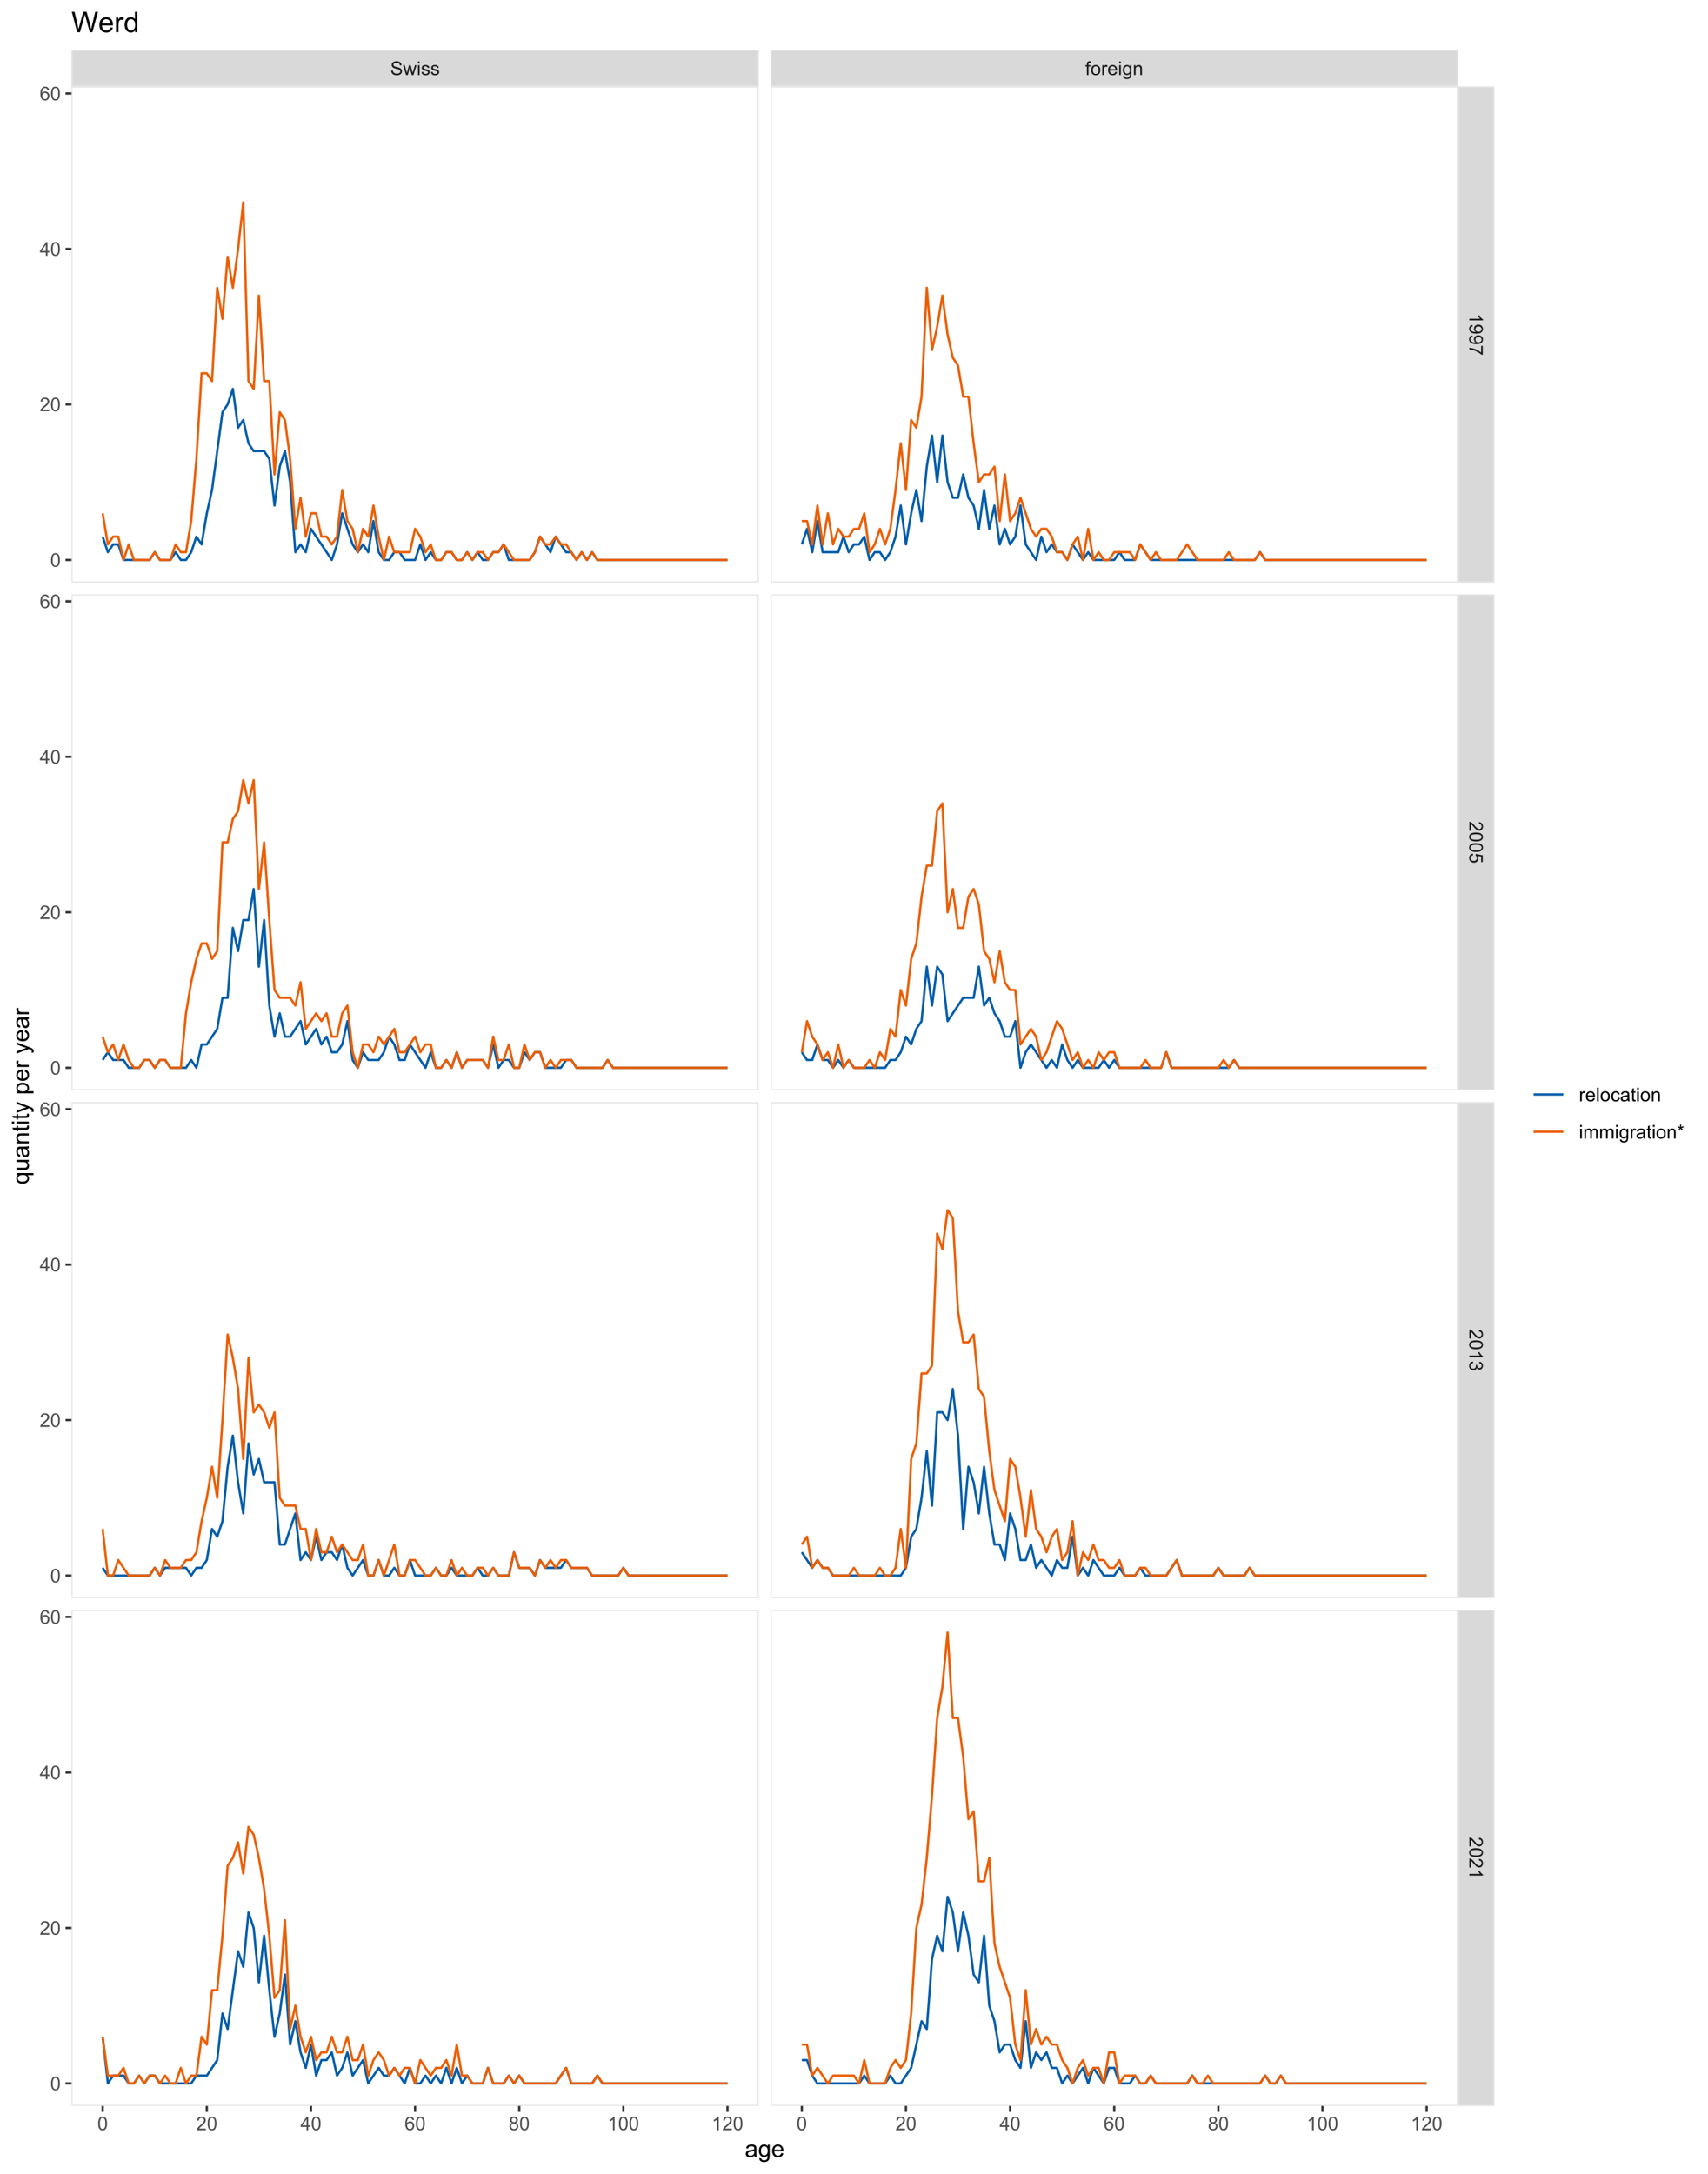 <?xml version="1.0" encoding="UTF-8"?>
<svg xmlns="http://www.w3.org/2000/svg" xmlns:xlink="http://www.w3.org/1999/xlink" width="792pt" height="1008pt" viewBox="0 0 792 1008" version="1.1">
<defs>
<g>
<symbol overflow="visible" id="glyph0-0">
<path style="stroke:none;" d="M 1.102 0 L 1.102 -5.5 L 5.5 -5.5 L 5.5 0 Z M 1.238 -0.137 L 5.363 -0.137 L 5.363 -5.363 L 1.238 -5.363 Z M 1.238 -0.137 "/>
</symbol>
<symbol overflow="visible" id="glyph0-1">
<path style="stroke:none;" d="M 0.395 -2.023 L 1.18 -2.094 C 1.215 -1.773 1.305 -1.516 1.441 -1.316 C 1.574 -1.113 1.785 -0.949 2.074 -0.828 C 2.359 -0.699 2.68 -0.637 3.043 -0.641 C 3.355 -0.637 3.637 -0.684 3.883 -0.781 C 4.125 -0.875 4.305 -1.008 4.426 -1.172 C 4.543 -1.336 4.605 -1.516 4.605 -1.711 C 4.605 -1.906 4.547 -2.078 4.434 -2.227 C 4.316 -2.375 4.129 -2.5 3.867 -2.602 C 3.695 -2.664 3.32 -2.766 2.746 -2.906 C 2.164 -3.047 1.758 -3.176 1.531 -3.301 C 1.227 -3.453 1.004 -3.648 0.855 -3.887 C 0.707 -4.117 0.633 -4.379 0.637 -4.672 C 0.633 -4.984 0.723 -5.281 0.906 -5.562 C 1.082 -5.836 1.344 -6.047 1.695 -6.191 C 2.039 -6.332 2.426 -6.402 2.852 -6.406 C 3.316 -6.402 3.73 -6.328 4.09 -6.18 C 4.445 -6.027 4.719 -5.805 4.91 -5.516 C 5.102 -5.219 5.203 -4.891 5.219 -4.523 L 4.422 -4.465 C 4.375 -4.863 4.23 -5.164 3.984 -5.367 C 3.734 -5.57 3.367 -5.672 2.887 -5.672 C 2.383 -5.672 2.016 -5.578 1.785 -5.395 C 1.555 -5.207 1.441 -4.984 1.441 -4.727 C 1.441 -4.496 1.52 -4.309 1.684 -4.168 C 1.84 -4.02 2.262 -3.871 2.941 -3.719 C 3.617 -3.562 4.082 -3.43 4.336 -3.316 C 4.703 -3.145 4.973 -2.93 5.148 -2.672 C 5.32 -2.414 5.406 -2.113 5.41 -1.777 C 5.406 -1.441 5.312 -1.129 5.121 -0.832 C 4.93 -0.535 4.652 -0.301 4.293 -0.137 C 3.93 0.027 3.527 0.105 3.082 0.109 C 2.512 0.105 2.031 0.023 1.648 -0.141 C 1.258 -0.305 0.957 -0.555 0.742 -0.891 C 0.52 -1.223 0.402 -1.598 0.395 -2.023 Z M 0.395 -2.023 "/>
</symbol>
<symbol overflow="visible" id="glyph0-2">
<path style="stroke:none;" d="M 1.422 0 L 0.027 -4.562 L 0.824 -4.562 L 1.551 -1.93 L 1.82 -0.949 C 1.832 -0.996 1.91 -1.309 2.059 -1.891 L 2.785 -4.562 L 3.578 -4.562 L 4.262 -1.918 L 4.492 -1.043 L 4.754 -1.926 L 5.535 -4.562 L 6.285 -4.562 L 4.859 0 L 4.055 0 L 3.332 -2.734 L 3.152 -3.512 L 2.23 0 Z M 1.422 0 "/>
</symbol>
<symbol overflow="visible" id="glyph0-3">
<path style="stroke:none;" d="M 0.586 -5.41 L 0.586 -6.301 L 1.359 -6.301 L 1.359 -5.41 Z M 0.586 0 L 0.586 -4.562 L 1.359 -4.562 L 1.359 0 Z M 0.586 0 "/>
</symbol>
<symbol overflow="visible" id="glyph0-4">
<path style="stroke:none;" d="M 0.27 -1.363 L 1.035 -1.484 C 1.078 -1.172 1.199 -0.938 1.395 -0.777 C 1.59 -0.609 1.863 -0.527 2.219 -0.531 C 2.57 -0.527 2.832 -0.602 3.008 -0.75 C 3.176 -0.895 3.262 -1.062 3.266 -1.258 C 3.262 -1.43 3.188 -1.566 3.039 -1.672 C 2.93 -1.734 2.664 -1.824 2.246 -1.934 C 1.676 -2.074 1.285 -2.195 1.066 -2.305 C 0.848 -2.406 0.68 -2.551 0.566 -2.738 C 0.453 -2.918 0.398 -3.125 0.398 -3.352 C 0.398 -3.555 0.445 -3.742 0.539 -3.914 C 0.633 -4.086 0.758 -4.23 0.918 -4.348 C 1.039 -4.434 1.203 -4.508 1.41 -4.574 C 1.617 -4.633 1.84 -4.664 2.078 -4.668 C 2.434 -4.664 2.75 -4.613 3.023 -4.512 C 3.293 -4.406 3.492 -4.266 3.621 -4.09 C 3.75 -3.914 3.84 -3.68 3.891 -3.387 L 3.133 -3.281 C 3.098 -3.516 2.996 -3.699 2.832 -3.832 C 2.664 -3.965 2.434 -4.031 2.137 -4.031 C 1.777 -4.031 1.523 -3.973 1.375 -3.855 C 1.223 -3.738 1.148 -3.598 1.148 -3.441 C 1.148 -3.34 1.18 -3.25 1.242 -3.172 C 1.305 -3.086 1.402 -3.02 1.539 -2.965 C 1.613 -2.934 1.84 -2.867 2.223 -2.766 C 2.766 -2.617 3.148 -2.496 3.367 -2.406 C 3.582 -2.312 3.75 -2.176 3.875 -2 C 3.996 -1.82 4.059 -1.602 4.062 -1.34 C 4.059 -1.078 3.984 -0.836 3.836 -0.609 C 3.684 -0.383 3.465 -0.207 3.184 -0.082 C 2.895 0.039 2.574 0.098 2.223 0.102 C 1.625 0.098 1.172 -0.02 0.863 -0.266 C 0.551 -0.508 0.355 -0.875 0.27 -1.363 Z M 0.27 -1.363 "/>
</symbol>
<symbol overflow="visible" id="glyph0-5">
<path style="stroke:none;" d="M 0.766 0 L 0.766 -3.961 L 0.082 -3.961 L 0.082 -4.562 L 0.766 -4.562 L 0.766 -5.047 C 0.762 -5.352 0.789 -5.582 0.848 -5.73 C 0.918 -5.93 1.047 -6.09 1.238 -6.219 C 1.422 -6.34 1.688 -6.402 2.027 -6.406 C 2.246 -6.402 2.484 -6.379 2.75 -6.328 L 2.633 -5.656 C 2.469 -5.68 2.32 -5.695 2.18 -5.699 C 1.945 -5.695 1.777 -5.645 1.68 -5.547 C 1.582 -5.445 1.535 -5.258 1.535 -4.984 L 1.535 -4.562 L 2.422 -4.562 L 2.422 -3.961 L 1.535 -3.961 L 1.535 0 Z M 0.766 0 "/>
</symbol>
<symbol overflow="visible" id="glyph0-6">
<path style="stroke:none;" d="M 0.293 -2.281 C 0.293 -3.125 0.527 -3.754 0.996 -4.16 C 1.387 -4.496 1.863 -4.664 2.434 -4.668 C 3.059 -4.664 3.57 -4.457 3.969 -4.051 C 4.363 -3.637 4.562 -3.07 4.566 -2.348 C 4.562 -1.758 4.477 -1.297 4.301 -0.961 C 4.125 -0.625 3.867 -0.363 3.535 -0.176 C 3.195 0.008 2.828 0.098 2.434 0.102 C 1.789 0.098 1.273 -0.102 0.883 -0.512 C 0.488 -0.918 0.293 -1.508 0.293 -2.281 Z M 1.086 -2.281 C 1.082 -1.695 1.211 -1.258 1.469 -0.969 C 1.723 -0.672 2.043 -0.527 2.434 -0.531 C 2.812 -0.527 3.133 -0.672 3.391 -0.969 C 3.645 -1.258 3.773 -1.707 3.773 -2.309 C 3.773 -2.871 3.645 -3.297 3.387 -3.59 C 3.129 -3.879 2.809 -4.023 2.434 -4.027 C 2.043 -4.023 1.723 -3.879 1.469 -3.594 C 1.211 -3.301 1.082 -2.863 1.086 -2.281 Z M 1.086 -2.281 "/>
</symbol>
<symbol overflow="visible" id="glyph0-7">
<path style="stroke:none;" d="M 0.57 0 L 0.57 -4.562 L 1.266 -4.562 L 1.266 -3.871 C 1.445 -4.191 1.609 -4.406 1.758 -4.512 C 1.906 -4.613 2.07 -4.664 2.258 -4.668 C 2.516 -4.664 2.781 -4.582 3.051 -4.418 L 2.785 -3.699 C 2.59 -3.809 2.402 -3.867 2.219 -3.867 C 2.047 -3.867 1.895 -3.816 1.762 -3.715 C 1.625 -3.613 1.527 -3.473 1.473 -3.293 C 1.383 -3.016 1.34 -2.715 1.344 -2.391 L 1.344 0 Z M 0.57 0 "/>
</symbol>
<symbol overflow="visible" id="glyph0-8">
<path style="stroke:none;" d="M 3.703 -1.469 L 4.504 -1.371 C 4.375 -0.902 4.141 -0.539 3.801 -0.285 C 3.461 -0.027 3.027 0.098 2.496 0.102 C 1.828 0.098 1.297 -0.102 0.906 -0.512 C 0.512 -0.918 0.316 -1.496 0.32 -2.242 C 0.316 -3.008 0.516 -3.605 0.914 -4.031 C 1.309 -4.453 1.82 -4.664 2.453 -4.668 C 3.059 -4.664 3.555 -4.457 3.945 -4.043 C 4.328 -3.629 4.523 -3.043 4.527 -2.289 C 4.523 -2.242 4.523 -2.176 4.523 -2.086 L 1.121 -2.086 C 1.145 -1.582 1.289 -1.195 1.547 -0.93 C 1.801 -0.66 2.117 -0.527 2.5 -0.531 C 2.781 -0.527 3.023 -0.602 3.227 -0.754 C 3.426 -0.902 3.586 -1.141 3.703 -1.469 Z M 1.164 -2.719 L 3.711 -2.719 C 3.672 -3.102 3.578 -3.387 3.422 -3.582 C 3.172 -3.879 2.852 -4.031 2.461 -4.031 C 2.105 -4.031 1.805 -3.91 1.566 -3.672 C 1.32 -3.434 1.188 -3.117 1.164 -2.719 Z M 1.164 -2.719 "/>
</symbol>
<symbol overflow="visible" id="glyph0-9">
<path style="stroke:none;" d="M 0.438 0.379 L 1.191 0.488 C 1.219 0.719 1.309 0.891 1.453 0.996 C 1.645 1.137 1.906 1.207 2.238 1.211 C 2.598 1.207 2.871 1.137 3.066 0.996 C 3.258 0.852 3.391 0.648 3.465 0.395 C 3.5 0.234 3.52 -0.094 3.52 -0.598 C 3.18 -0.199 2.758 0 2.258 0 C 1.625 0 1.141 -0.227 0.801 -0.68 C 0.453 -1.133 0.281 -1.676 0.285 -2.309 C 0.281 -2.742 0.359 -3.141 0.52 -3.512 C 0.676 -3.879 0.906 -4.164 1.207 -4.367 C 1.504 -4.562 1.855 -4.664 2.262 -4.668 C 2.797 -4.664 3.238 -4.445 3.594 -4.012 L 3.594 -4.562 L 4.305 -4.562 L 4.305 -0.617 C 4.301 0.094 4.227 0.594 4.086 0.891 C 3.938 1.188 3.711 1.422 3.398 1.594 C 3.086 1.766 2.699 1.852 2.242 1.852 C 1.695 1.852 1.254 1.727 0.922 1.484 C 0.586 1.234 0.426 0.867 0.438 0.379 Z M 1.078 -2.363 C 1.078 -1.762 1.195 -1.324 1.434 -1.051 C 1.672 -0.773 1.969 -0.637 2.328 -0.641 C 2.68 -0.637 2.98 -0.773 3.223 -1.051 C 3.461 -1.32 3.578 -1.75 3.582 -2.336 C 3.578 -2.895 3.457 -3.316 3.211 -3.602 C 2.961 -3.883 2.66 -4.023 2.316 -4.027 C 1.969 -4.023 1.676 -3.883 1.438 -3.605 C 1.195 -3.324 1.078 -2.91 1.078 -2.363 Z M 1.078 -2.363 "/>
</symbol>
<symbol overflow="visible" id="glyph0-10">
<path style="stroke:none;" d="M 0.578 0 L 0.578 -4.562 L 1.277 -4.562 L 1.277 -3.914 C 1.609 -4.414 2.09 -4.664 2.727 -4.668 C 3 -4.664 3.254 -4.613 3.484 -4.52 C 3.715 -4.418 3.887 -4.289 4.004 -4.129 C 4.113 -3.969 4.195 -3.777 4.246 -3.559 C 4.273 -3.41 4.289 -3.16 4.289 -2.805 L 4.289 0 L 3.516 0 L 3.516 -2.777 C 3.516 -3.09 3.484 -3.324 3.426 -3.484 C 3.363 -3.637 3.258 -3.762 3.105 -3.855 C 2.949 -3.949 2.77 -3.996 2.566 -3.996 C 2.234 -3.996 1.949 -3.891 1.711 -3.68 C 1.469 -3.469 1.348 -3.07 1.352 -2.492 L 1.352 0 Z M 0.578 0 "/>
</symbol>
<symbol overflow="visible" id="glyph0-11">
<path style="stroke:none;" d="M 0.367 -3.105 C 0.363 -3.848 0.438 -4.445 0.594 -4.902 C 0.742 -5.355 0.973 -5.707 1.277 -5.953 C 1.578 -6.199 1.957 -6.32 2.418 -6.324 C 2.754 -6.32 3.051 -6.254 3.309 -6.121 C 3.562 -5.984 3.773 -5.789 3.938 -5.531 C 4.102 -5.273 4.23 -4.961 4.328 -4.594 C 4.422 -4.227 4.469 -3.73 4.473 -3.105 C 4.469 -2.367 4.395 -1.77 4.242 -1.316 C 4.09 -0.859 3.863 -0.508 3.562 -0.262 C 3.258 -0.016 2.875 0.105 2.418 0.109 C 1.809 0.105 1.332 -0.109 0.988 -0.547 C 0.57 -1.066 0.363 -1.922 0.367 -3.105 Z M 1.16 -3.105 C 1.16 -2.07 1.281 -1.379 1.523 -1.039 C 1.766 -0.695 2.062 -0.527 2.418 -0.527 C 2.773 -0.527 3.074 -0.699 3.316 -1.043 C 3.559 -1.387 3.68 -2.074 3.68 -3.105 C 3.68 -4.145 3.559 -4.832 3.316 -5.172 C 3.074 -5.512 2.77 -5.684 2.41 -5.684 C 2.051 -5.684 1.77 -5.531 1.559 -5.234 C 1.293 -4.844 1.16 -4.137 1.16 -3.105 Z M 1.16 -3.105 "/>
</symbol>
<symbol overflow="visible" id="glyph0-12">
<path style="stroke:none;" d="M 4.43 -0.742 L 4.43 0 L 0.266 0 C 0.258 -0.188 0.289 -0.367 0.355 -0.539 C 0.461 -0.82 0.629 -1.098 0.863 -1.375 C 1.094 -1.648 1.434 -1.965 1.879 -2.328 C 2.562 -2.887 3.023 -3.332 3.266 -3.664 C 3.5 -3.988 3.621 -4.301 3.625 -4.594 C 3.621 -4.898 3.512 -5.156 3.297 -5.367 C 3.074 -5.578 2.789 -5.684 2.441 -5.684 C 2.066 -5.684 1.77 -5.57 1.547 -5.348 C 1.32 -5.125 1.207 -4.816 1.207 -4.422 L 0.414 -4.504 C 0.465 -5.094 0.668 -5.543 1.027 -5.855 C 1.379 -6.164 1.855 -6.32 2.457 -6.324 C 3.059 -6.32 3.539 -6.152 3.891 -5.82 C 4.242 -5.484 4.418 -5.07 4.422 -4.578 C 4.418 -4.32 4.367 -4.074 4.266 -3.832 C 4.164 -3.59 3.992 -3.332 3.754 -3.062 C 3.512 -2.793 3.113 -2.426 2.562 -1.957 C 2.094 -1.566 1.797 -1.301 1.664 -1.16 C 1.531 -1.02 1.422 -0.879 1.34 -0.742 Z M 4.43 -0.742 "/>
</symbol>
<symbol overflow="visible" id="glyph0-13">
<path style="stroke:none;" d="M 2.844 0 L 2.844 -1.508 L 0.113 -1.508 L 0.113 -2.219 L 2.988 -6.301 L 3.617 -6.301 L 3.617 -2.219 L 4.469 -2.219 L 4.469 -1.508 L 3.617 -1.508 L 3.617 0 Z M 2.844 -2.219 L 2.844 -5.059 L 0.871 -2.219 Z M 2.844 -2.219 "/>
</symbol>
<symbol overflow="visible" id="glyph0-14">
<path style="stroke:none;" d="M 4.379 -4.758 L 3.609 -4.695 C 3.539 -4.996 3.441 -5.219 3.316 -5.359 C 3.105 -5.574 2.848 -5.684 2.543 -5.688 C 2.297 -5.684 2.078 -5.617 1.895 -5.484 C 1.648 -5.305 1.457 -5.043 1.32 -4.703 C 1.176 -4.363 1.105 -3.879 1.102 -3.25 C 1.285 -3.531 1.512 -3.742 1.781 -3.879 C 2.051 -4.016 2.332 -4.082 2.629 -4.086 C 3.141 -4.082 3.578 -3.895 3.945 -3.516 C 4.305 -3.137 4.488 -2.645 4.492 -2.047 C 4.488 -1.648 4.402 -1.281 4.234 -0.941 C 4.062 -0.602 3.828 -0.34 3.531 -0.16 C 3.23 0.02 2.895 0.105 2.52 0.109 C 1.871 0.105 1.344 -0.129 0.941 -0.602 C 0.531 -1.074 0.328 -1.855 0.332 -2.949 C 0.328 -4.16 0.551 -5.047 1.004 -5.602 C 1.395 -6.082 1.926 -6.32 2.59 -6.324 C 3.086 -6.32 3.492 -6.184 3.809 -5.906 C 4.125 -5.629 4.312 -5.246 4.379 -4.758 Z M 1.219 -2.039 C 1.219 -1.773 1.273 -1.516 1.387 -1.273 C 1.5 -1.027 1.66 -0.844 1.863 -0.719 C 2.066 -0.59 2.277 -0.527 2.504 -0.527 C 2.828 -0.527 3.109 -0.656 3.348 -0.922 C 3.578 -1.184 3.695 -1.543 3.699 -2 C 3.695 -2.43 3.582 -2.773 3.352 -3.027 C 3.117 -3.273 2.824 -3.398 2.477 -3.402 C 2.121 -3.398 1.824 -3.273 1.582 -3.027 C 1.34 -2.773 1.219 -2.445 1.219 -2.039 Z M 1.219 -2.039 "/>
</symbol>
<symbol overflow="visible" id="glyph0-15">
<path style="stroke:none;" d="M 1.555 -3.418 C 1.23 -3.531 0.992 -3.699 0.84 -3.918 C 0.684 -4.133 0.609 -4.395 0.609 -4.699 C 0.609 -5.156 0.773 -5.539 1.102 -5.855 C 1.43 -6.164 1.867 -6.32 2.418 -6.324 C 2.969 -6.32 3.41 -6.16 3.746 -5.844 C 4.078 -5.523 4.246 -5.137 4.25 -4.68 C 4.246 -4.387 4.172 -4.133 4.02 -3.918 C 3.863 -3.699 3.629 -3.531 3.32 -3.418 C 3.707 -3.285 4 -3.082 4.203 -2.805 C 4.402 -2.52 4.504 -2.184 4.508 -1.801 C 4.504 -1.258 4.312 -0.805 3.934 -0.441 C 3.551 -0.074 3.051 0.105 2.434 0.109 C 1.809 0.105 1.309 -0.074 0.926 -0.441 C 0.543 -0.809 0.352 -1.27 0.355 -1.82 C 0.352 -2.23 0.457 -2.574 0.668 -2.852 C 0.875 -3.125 1.168 -3.312 1.555 -3.418 Z M 1.402 -4.727 C 1.398 -4.426 1.496 -4.184 1.688 -3.996 C 1.879 -3.805 2.129 -3.707 2.438 -3.711 C 2.734 -3.707 2.977 -3.801 3.168 -3.992 C 3.355 -4.176 3.449 -4.406 3.453 -4.684 C 3.449 -4.965 3.352 -5.203 3.16 -5.398 C 2.961 -5.586 2.719 -5.684 2.43 -5.688 C 2.129 -5.684 1.883 -5.59 1.691 -5.402 C 1.496 -5.215 1.398 -4.988 1.402 -4.727 Z M 1.152 -1.816 C 1.148 -1.598 1.199 -1.383 1.309 -1.176 C 1.41 -0.969 1.566 -0.809 1.773 -0.695 C 1.98 -0.582 2.203 -0.527 2.441 -0.527 C 2.809 -0.527 3.113 -0.645 3.355 -0.883 C 3.594 -1.121 3.715 -1.426 3.719 -1.793 C 3.715 -2.164 3.59 -2.469 3.344 -2.715 C 3.094 -2.957 2.785 -3.082 2.414 -3.082 C 2.051 -3.082 1.75 -2.961 1.512 -2.719 C 1.27 -2.477 1.148 -2.176 1.152 -1.816 Z M 1.152 -1.816 "/>
</symbol>
<symbol overflow="visible" id="glyph0-16">
<path style="stroke:none;" d="M 3.277 0 L 2.504 0 L 2.504 -4.93 C 2.316 -4.75 2.074 -4.574 1.773 -4.395 C 1.469 -4.215 1.195 -4.082 0.957 -3.996 L 0.957 -4.742 C 1.387 -4.941 1.766 -5.188 2.09 -5.48 C 2.414 -5.77 2.645 -6.051 2.781 -6.324 L 3.277 -6.324 Z M 3.277 0 "/>
</symbol>
<symbol overflow="visible" id="glyph0-17">
<path style="stroke:none;" d="M 0.562 0 L 0.562 -6.301 L 1.336 -6.301 L 1.336 0 Z M 0.562 0 "/>
</symbol>
<symbol overflow="visible" id="glyph0-18">
<path style="stroke:none;" d="M 3.559 -1.672 L 4.32 -1.574 C 4.234 -1.047 4.023 -0.637 3.68 -0.34 C 3.336 -0.047 2.914 0.098 2.418 0.102 C 1.793 0.098 1.293 -0.102 0.914 -0.508 C 0.531 -0.914 0.34 -1.5 0.344 -2.266 C 0.34 -2.754 0.422 -3.184 0.586 -3.559 C 0.75 -3.926 0.996 -4.203 1.332 -4.391 C 1.664 -4.57 2.027 -4.664 2.422 -4.668 C 2.914 -4.664 3.32 -4.539 3.641 -4.289 C 3.953 -4.039 4.156 -3.684 4.246 -3.223 L 3.492 -3.105 C 3.422 -3.41 3.293 -3.641 3.113 -3.797 C 2.926 -3.953 2.707 -4.031 2.453 -4.031 C 2.062 -4.031 1.746 -3.891 1.504 -3.609 C 1.258 -3.328 1.137 -2.887 1.141 -2.285 C 1.137 -1.672 1.254 -1.227 1.492 -0.949 C 1.723 -0.668 2.027 -0.527 2.41 -0.531 C 2.711 -0.527 2.965 -0.621 3.172 -0.809 C 3.371 -0.996 3.5 -1.281 3.559 -1.672 Z M 3.559 -1.672 "/>
</symbol>
<symbol overflow="visible" id="glyph0-19">
<path style="stroke:none;" d="M 3.559 -0.562 C 3.27 -0.32 2.996 -0.148 2.73 -0.047 C 2.465 0.051 2.18 0.098 1.879 0.102 C 1.375 0.098 0.988 -0.02 0.719 -0.266 C 0.449 -0.508 0.316 -0.82 0.316 -1.203 C 0.316 -1.422 0.367 -1.629 0.469 -1.816 C 0.57 -2 0.703 -2.148 0.871 -2.262 C 1.031 -2.371 1.215 -2.453 1.426 -2.516 C 1.574 -2.551 1.805 -2.59 2.113 -2.629 C 2.734 -2.703 3.195 -2.793 3.492 -2.895 C 3.492 -3 3.492 -3.066 3.496 -3.098 C 3.492 -3.41 3.418 -3.633 3.277 -3.766 C 3.074 -3.938 2.781 -4.023 2.398 -4.027 C 2.031 -4.023 1.762 -3.961 1.59 -3.836 C 1.414 -3.707 1.289 -3.48 1.207 -3.16 L 0.453 -3.262 C 0.516 -3.582 0.629 -3.844 0.789 -4.043 C 0.945 -4.242 1.172 -4.395 1.473 -4.504 C 1.77 -4.609 2.117 -4.664 2.508 -4.668 C 2.898 -4.664 3.215 -4.617 3.457 -4.527 C 3.699 -4.434 3.879 -4.32 3.996 -4.184 C 4.109 -4.043 4.188 -3.867 4.238 -3.656 C 4.258 -3.523 4.27 -3.285 4.273 -2.945 L 4.273 -1.914 C 4.27 -1.191 4.289 -0.734 4.324 -0.547 C 4.355 -0.352 4.418 -0.172 4.52 0 L 3.711 0 C 3.629 -0.16 3.578 -0.348 3.559 -0.562 Z M 3.492 -2.289 C 3.211 -2.172 2.789 -2.074 2.23 -2 C 1.91 -1.949 1.684 -1.898 1.555 -1.844 C 1.422 -1.785 1.32 -1.699 1.25 -1.59 C 1.176 -1.477 1.141 -1.355 1.145 -1.227 C 1.141 -1.016 1.219 -0.844 1.379 -0.707 C 1.531 -0.57 1.762 -0.504 2.062 -0.504 C 2.359 -0.504 2.621 -0.566 2.855 -0.699 C 3.086 -0.824 3.258 -1.004 3.367 -1.234 C 3.449 -1.406 3.492 -1.664 3.492 -2.008 Z M 3.492 -2.289 "/>
</symbol>
<symbol overflow="visible" id="glyph0-20">
<path style="stroke:none;" d="M 2.27 -0.691 L 2.379 -0.008 C 2.16 0.039 1.965 0.059 1.797 0.059 C 1.512 0.059 1.293 0.016 1.141 -0.074 C 0.984 -0.16 0.875 -0.277 0.816 -0.422 C 0.75 -0.566 0.719 -0.871 0.723 -1.336 L 0.723 -3.961 L 0.156 -3.961 L 0.156 -4.562 L 0.723 -4.562 L 0.723 -5.695 L 1.492 -6.156 L 1.492 -4.562 L 2.27 -4.562 L 2.27 -3.961 L 1.492 -3.961 L 1.492 -1.293 C 1.488 -1.07 1.5 -0.93 1.531 -0.867 C 1.555 -0.805 1.602 -0.754 1.664 -0.715 C 1.727 -0.676 1.812 -0.656 1.93 -0.66 C 2.012 -0.656 2.125 -0.668 2.27 -0.691 Z M 2.27 -0.691 "/>
</symbol>
<symbol overflow="visible" id="glyph0-21">
<path style="stroke:none;" d="M 0.578 0 L 0.578 -4.562 L 1.273 -4.562 L 1.273 -3.922 C 1.414 -4.141 1.605 -4.32 1.844 -4.461 C 2.078 -4.594 2.348 -4.664 2.656 -4.668 C 2.992 -4.664 3.27 -4.594 3.488 -4.457 C 3.699 -4.312 3.852 -4.117 3.945 -3.867 C 4.301 -4.398 4.773 -4.664 5.355 -4.668 C 5.805 -4.664 6.148 -4.539 6.395 -4.289 C 6.637 -4.039 6.762 -3.652 6.762 -3.133 L 6.762 0 L 5.996 0 L 5.996 -2.875 C 5.992 -3.184 5.969 -3.406 5.918 -3.543 C 5.867 -3.676 5.773 -3.785 5.645 -3.871 C 5.512 -3.953 5.359 -3.996 5.184 -3.996 C 4.859 -3.996 4.594 -3.887 4.383 -3.676 C 4.172 -3.457 4.066 -3.117 4.066 -2.652 L 4.066 0 L 3.293 0 L 3.293 -2.965 C 3.293 -3.309 3.227 -3.566 3.102 -3.738 C 2.973 -3.91 2.77 -3.996 2.484 -3.996 C 2.266 -3.996 2.062 -3.938 1.879 -3.824 C 1.691 -3.707 1.559 -3.539 1.477 -3.32 C 1.391 -3.098 1.348 -2.781 1.352 -2.367 L 1.352 0 Z M 0.578 0 "/>
</symbol>
<symbol overflow="visible" id="glyph0-22">
<path style="stroke:none;" d="M 0.273 -5.145 L 0.473 -5.754 C 0.926 -5.59 1.258 -5.449 1.465 -5.336 C 1.41 -5.852 1.379 -6.207 1.379 -6.406 L 2.004 -6.406 C 1.992 -6.117 1.957 -5.762 1.902 -5.34 C 2.195 -5.488 2.535 -5.629 2.918 -5.754 L 3.117 -5.145 C 2.75 -5.02 2.391 -4.938 2.047 -4.902 C 2.219 -4.75 2.465 -4.48 2.785 -4.09 L 2.27 -3.727 C 2.098 -3.953 1.902 -4.258 1.68 -4.648 C 1.465 -4.242 1.277 -3.938 1.121 -3.727 L 0.613 -4.09 C 0.945 -4.496 1.184 -4.766 1.328 -4.902 C 0.957 -4.973 0.605 -5.055 0.273 -5.145 Z M 0.273 -5.145 "/>
</symbol>
<symbol overflow="visible" id="glyph1-0">
<path style="stroke:none;" d="M 0 1.102 L 5.5 1.102 L 5.5 5.5 L 0 5.5 Z M 0.137 1.238 L 0.137 5.363 L 5.363 5.363 L 5.363 1.238 Z M 0.137 1.238 "/>
</symbol>
<symbol overflow="visible" id="glyph1-1">
<path style="stroke:none;" d="M 0 3.277 L 0 2.504 L 4.93 2.504 C 4.75 2.316 4.574 2.074 4.395 1.773 C 4.215 1.469 4.082 1.195 3.996 0.957 L 4.742 0.957 C 4.941 1.387 5.188 1.766 5.48 2.09 C 5.77 2.414 6.051 2.645 6.324 2.781 L 6.324 3.277 Z M 0 3.277 "/>
</symbol>
<symbol overflow="visible" id="glyph1-2">
<path style="stroke:none;" d="M 1.457 0.48 L 1.527 1.227 C 1.172 1.285 0.918 1.406 0.762 1.586 C 0.605 1.762 0.527 1.988 0.527 2.27 C 0.527 2.504 0.582 2.715 0.691 2.895 C 0.801 3.074 0.945 3.219 1.129 3.336 C 1.309 3.445 1.555 3.543 1.863 3.621 C 2.172 3.699 2.484 3.738 2.809 3.738 C 2.84 3.738 2.895 3.734 2.965 3.734 C 2.715 3.578 2.512 3.367 2.363 3.102 C 2.207 2.828 2.133 2.539 2.137 2.23 C 2.133 1.707 2.32 1.266 2.703 0.906 C 3.078 0.543 3.578 0.363 4.199 0.363 C 4.836 0.363 5.348 0.551 5.738 0.93 C 6.125 1.305 6.32 1.777 6.324 2.348 C 6.32 2.754 6.211 3.129 5.992 3.469 C 5.77 3.809 5.457 4.066 5.051 4.242 C 4.641 4.418 4.047 4.504 3.277 4.508 C 2.469 4.504 1.828 4.418 1.355 4.246 C 0.875 4.07 0.512 3.809 0.266 3.465 C 0.016 3.117 -0.105 2.715 -0.105 2.25 C -0.105 1.758 0.031 1.355 0.305 1.043 C 0.578 0.73 0.961 0.543 1.457 0.48 Z M 4.238 3.648 C 4.676 3.645 5.027 3.527 5.293 3.293 C 5.551 3.055 5.684 2.77 5.684 2.441 C 5.684 2.094 5.543 1.793 5.262 1.543 C 4.98 1.285 4.617 1.16 4.172 1.16 C 3.77 1.16 3.441 1.281 3.195 1.523 C 2.941 1.766 2.816 2.062 2.82 2.418 C 2.816 2.773 2.941 3.066 3.195 3.301 C 3.441 3.527 3.789 3.645 4.238 3.648 Z M 4.238 3.648 "/>
</symbol>
<symbol overflow="visible" id="glyph1-3">
<path style="stroke:none;" d="M 5.473 0.418 L 6.219 0.418 L 6.219 4.496 L 5.617 4.496 C 5.188 4.09 4.621 3.691 3.914 3.301 C 3.203 2.902 2.473 2.602 1.73 2.391 C 1.199 2.234 0.625 2.133 0 2.094 L 0 1.297 C 0.492 1.305 1.09 1.402 1.793 1.59 C 2.496 1.77 3.172 2.039 3.824 2.391 C 4.477 2.738 5.027 3.105 5.473 3.5 Z M 5.473 0.418 "/>
</symbol>
<symbol overflow="visible" id="glyph1-4">
<path style="stroke:none;" d="M 0.742 4.43 L 0 4.43 L 0 0.266 C 0.188 0.258 0.367 0.289 0.539 0.355 C 0.82 0.461 1.098 0.629 1.375 0.863 C 1.648 1.094 1.965 1.434 2.328 1.879 C 2.887 2.562 3.332 3.023 3.664 3.266 C 3.988 3.5 4.301 3.621 4.594 3.625 C 4.898 3.621 5.156 3.512 5.367 3.297 C 5.578 3.074 5.684 2.789 5.684 2.441 C 5.684 2.066 5.57 1.77 5.348 1.547 C 5.125 1.32 4.816 1.207 4.422 1.207 L 4.504 0.414 C 5.094 0.465 5.543 0.668 5.855 1.023 C 6.164 1.379 6.32 1.855 6.324 2.457 C 6.32 3.059 6.152 3.539 5.82 3.891 C 5.484 4.242 5.07 4.418 4.578 4.422 C 4.32 4.418 4.074 4.367 3.832 4.266 C 3.59 4.164 3.332 3.992 3.062 3.754 C 2.793 3.512 2.426 3.113 1.957 2.562 C 1.566 2.094 1.301 1.797 1.16 1.664 C 1.02 1.531 0.879 1.422 0.742 1.34 Z M 0.742 4.43 "/>
</symbol>
<symbol overflow="visible" id="glyph1-5">
<path style="stroke:none;" d="M 3.105 0.363 C 3.848 0.363 4.445 0.438 4.902 0.594 C 5.355 0.742 5.707 0.973 5.953 1.277 C 6.199 1.578 6.32 1.957 6.324 2.418 C 6.32 2.754 6.254 3.051 6.121 3.309 C 5.984 3.562 5.789 3.773 5.531 3.938 C 5.273 4.102 4.961 4.23 4.594 4.328 C 4.227 4.422 3.73 4.469 3.105 4.473 C 2.367 4.469 1.77 4.395 1.316 4.242 C 0.859 4.09 0.508 3.863 0.266 3.562 C 0.016 3.258 -0.105 2.875 -0.105 2.418 C -0.105 1.809 0.109 1.332 0.547 0.988 C 1.066 0.57 1.922 0.363 3.105 0.363 Z M 3.105 1.16 C 2.07 1.16 1.379 1.281 1.039 1.523 C 0.695 1.766 0.527 2.062 0.527 2.418 C 0.527 2.773 0.699 3.074 1.043 3.316 C 1.387 3.559 2.074 3.68 3.105 3.68 C 4.145 3.68 4.832 3.559 5.172 3.316 C 5.512 3.074 5.684 2.77 5.684 2.41 C 5.684 2.051 5.531 1.77 5.234 1.559 C 4.844 1.293 4.137 1.16 3.105 1.16 Z M 3.105 1.16 "/>
</symbol>
<symbol overflow="visible" id="glyph1-6">
<path style="stroke:none;" d="M 1.648 0.363 L 1.719 1.176 C 1.32 1.234 1.023 1.375 0.824 1.594 C 0.625 1.812 0.527 2.078 0.527 2.391 C 0.527 2.762 0.668 3.074 0.949 3.336 C 1.23 3.59 1.602 3.719 2.066 3.723 C 2.508 3.719 2.855 3.594 3.109 3.348 C 3.363 3.098 3.492 2.773 3.492 2.375 C 3.492 2.125 3.434 1.902 3.32 1.703 C 3.207 1.5 3.062 1.344 2.883 1.23 L 2.977 0.504 L 6.215 1.113 L 6.215 4.246 L 5.473 4.246 L 5.473 1.73 L 3.781 1.391 C 4.039 1.766 4.172 2.164 4.176 2.582 C 4.172 3.129 3.98 3.594 3.605 3.973 C 3.223 4.352 2.734 4.539 2.137 4.543 C 1.562 4.539 1.07 4.375 0.656 4.043 C 0.148 3.637 -0.105 3.086 -0.105 2.391 C -0.105 1.816 0.055 1.348 0.375 0.984 C 0.695 0.621 1.117 0.414 1.648 0.363 Z M 1.648 0.363 "/>
</symbol>
<symbol overflow="visible" id="glyph1-7">
<path style="stroke:none;" d="M 1.664 0.371 L 1.766 1.145 C 1.324 1.23 1.008 1.383 0.816 1.598 C 0.621 1.809 0.527 2.066 0.527 2.375 C 0.527 2.734 0.652 3.043 0.906 3.297 C 1.156 3.547 1.469 3.672 1.844 3.676 C 2.195 3.672 2.488 3.555 2.719 3.324 C 2.949 3.09 3.062 2.797 3.066 2.441 C 3.062 2.293 3.035 2.109 2.98 1.895 L 3.66 1.98 C 3.652 2.031 3.648 2.07 3.652 2.105 C 3.648 2.43 3.734 2.727 3.91 2.992 C 4.078 3.254 4.344 3.387 4.703 3.391 C 4.984 3.387 5.219 3.289 5.406 3.102 C 5.59 2.906 5.684 2.66 5.688 2.359 C 5.684 2.055 5.59 1.805 5.402 1.605 C 5.215 1.402 4.93 1.273 4.555 1.219 L 4.691 0.445 C 5.207 0.539 5.609 0.754 5.895 1.09 C 6.18 1.426 6.32 1.84 6.324 2.34 C 6.32 2.684 6.246 3.004 6.102 3.293 C 5.953 3.582 5.754 3.801 5.5 3.953 C 5.242 4.105 4.973 4.184 4.688 4.184 C 4.414 4.184 4.164 4.109 3.945 3.965 C 3.719 3.816 3.543 3.602 3.41 3.316 C 3.324 3.688 3.145 3.977 2.875 4.184 C 2.605 4.391 2.266 4.492 1.859 4.496 C 1.305 4.492 0.84 4.293 0.461 3.895 C 0.078 3.492 -0.109 2.984 -0.113 2.371 C -0.109 1.816 0.051 1.355 0.379 0.992 C 0.707 0.625 1.137 0.418 1.664 0.371 Z M 1.664 0.371 "/>
</symbol>
<symbol overflow="visible" id="glyph2-0">
<path style="stroke:none;" d="M 1.375 0 L 1.375 -6.875 L 6.875 -6.875 L 6.875 0 Z M 1.547 -0.172 L 6.703 -0.172 L 6.703 -6.703 L 1.547 -6.703 Z M 1.547 -0.172 "/>
</symbol>
<symbol overflow="visible" id="glyph2-1">
<path style="stroke:none;" d="M 4.445 -0.703 C 4.086 -0.398 3.742 -0.184 3.414 -0.059 C 3.082 0.066 2.727 0.129 2.348 0.129 C 1.719 0.129 1.238 -0.023 0.902 -0.328 C 0.566 -0.633 0.398 -1.023 0.398 -1.504 C 0.398 -1.781 0.461 -2.035 0.586 -2.27 C 0.711 -2.496 0.875 -2.684 1.086 -2.824 C 1.289 -2.965 1.523 -3.07 1.781 -3.141 C 1.969 -3.191 2.254 -3.238 2.641 -3.289 C 3.418 -3.375 3.992 -3.488 4.367 -3.621 C 4.367 -3.754 4.371 -3.836 4.371 -3.871 C 4.371 -4.266 4.277 -4.543 4.098 -4.703 C 3.848 -4.918 3.48 -5.027 2.996 -5.031 C 2.539 -5.027 2.203 -4.949 1.988 -4.793 C 1.77 -4.633 1.609 -4.352 1.508 -3.949 L 0.562 -4.078 C 0.648 -4.48 0.789 -4.805 0.988 -5.055 C 1.184 -5.301 1.469 -5.492 1.844 -5.629 C 2.215 -5.762 2.645 -5.828 3.137 -5.832 C 3.621 -5.828 4.02 -5.773 4.324 -5.66 C 4.629 -5.543 4.852 -5.398 4.996 -5.227 C 5.137 -5.055 5.238 -4.836 5.297 -4.57 C 5.328 -4.406 5.344 -4.109 5.344 -3.68 L 5.344 -2.391 C 5.344 -1.492 5.363 -0.922 5.406 -0.684 C 5.445 -0.445 5.527 -0.219 5.648 0 L 4.641 0 C 4.539 -0.199 4.473 -0.434 4.445 -0.703 Z M 4.367 -2.863 C 4.012 -2.719 3.488 -2.598 2.789 -2.496 C 2.391 -2.438 2.105 -2.371 1.941 -2.301 C 1.773 -2.227 1.648 -2.121 1.562 -1.988 C 1.473 -1.848 1.43 -1.695 1.43 -1.531 C 1.43 -1.27 1.527 -1.055 1.723 -0.887 C 1.918 -0.711 2.203 -0.625 2.578 -0.629 C 2.949 -0.625 3.277 -0.707 3.57 -0.871 C 3.859 -1.031 4.074 -1.254 4.211 -1.543 C 4.312 -1.754 4.363 -2.078 4.367 -2.508 Z M 4.367 -2.863 "/>
</symbol>
<symbol overflow="visible" id="glyph2-2">
<path style="stroke:none;" d="M 0.547 0.473 L 1.488 0.613 C 1.527 0.898 1.637 1.109 1.816 1.246 C 2.055 1.422 2.379 1.512 2.797 1.516 C 3.242 1.512 3.59 1.422 3.832 1.246 C 4.074 1.062 4.238 0.812 4.328 0.492 C 4.379 0.297 4.402 -0.113 4.398 -0.746 C 3.973 -0.246 3.445 0 2.82 0 C 2.031 0 1.426 -0.281 1 -0.848 C 0.566 -1.41 0.352 -2.09 0.355 -2.883 C 0.352 -3.426 0.449 -3.926 0.648 -4.391 C 0.844 -4.848 1.129 -5.203 1.504 -5.457 C 1.875 -5.703 2.316 -5.828 2.824 -5.832 C 3.496 -5.828 4.051 -5.559 4.492 -5.016 L 4.492 -5.703 L 5.383 -5.703 L 5.383 -0.773 C 5.379 0.113 5.289 0.742 5.109 1.113 C 4.93 1.484 4.641 1.777 4.25 1.992 C 3.855 2.207 3.375 2.312 2.805 2.316 C 2.121 2.312 1.57 2.16 1.152 1.855 C 0.734 1.547 0.531 1.086 0.547 0.473 Z M 1.348 -2.953 C 1.348 -2.203 1.496 -1.656 1.793 -1.316 C 2.09 -0.969 2.461 -0.797 2.91 -0.801 C 3.352 -0.797 3.723 -0.969 4.027 -1.312 C 4.324 -1.656 4.477 -2.191 4.48 -2.922 C 4.477 -3.617 4.32 -4.145 4.016 -4.5 C 3.703 -4.852 3.332 -5.027 2.895 -5.031 C 2.465 -5.027 2.098 -4.852 1.797 -4.508 C 1.496 -4.156 1.348 -3.641 1.348 -2.953 Z M 1.348 -2.953 "/>
</symbol>
<symbol overflow="visible" id="glyph2-3">
<path style="stroke:none;" d="M 4.629 -1.836 L 5.629 -1.715 C 5.469 -1.125 5.176 -0.672 4.75 -0.352 C 4.324 -0.031 3.781 0.129 3.121 0.129 C 2.281 0.129 1.617 -0.125 1.133 -0.641 C 0.641 -1.152 0.398 -1.875 0.402 -2.805 C 0.398 -3.762 0.645 -4.504 1.145 -5.035 C 1.637 -5.562 2.277 -5.828 3.066 -5.832 C 3.824 -5.828 4.449 -5.57 4.934 -5.051 C 5.418 -4.531 5.66 -3.801 5.66 -2.863 C 5.66 -2.805 5.656 -2.719 5.656 -2.605 L 1.402 -2.605 C 1.434 -1.977 1.613 -1.496 1.934 -1.164 C 2.25 -0.828 2.645 -0.66 3.125 -0.664 C 3.477 -0.66 3.781 -0.754 4.031 -0.945 C 4.281 -1.129 4.48 -1.426 4.629 -1.836 Z M 1.457 -3.398 L 4.641 -3.398 C 4.598 -3.879 4.473 -4.238 4.273 -4.48 C 3.961 -4.852 3.562 -5.039 3.078 -5.039 C 2.629 -5.039 2.258 -4.891 1.957 -4.594 C 1.652 -4.297 1.484 -3.898 1.457 -3.398 Z M 1.457 -3.398 "/>
</symbol>
<symbol overflow="visible" id="glyph3-0">
<path style="stroke:none;" d="M 0 -1.375 L -6.875 -1.375 L -6.875 -6.875 L 0 -6.875 Z M -0.172 -1.547 L -0.172 -6.703 L -6.703 -6.703 L -6.703 -1.547 Z M -0.172 -1.547 "/>
</symbol>
<symbol overflow="visible" id="glyph3-1">
<path style="stroke:none;" d="M 2.188 -4.359 L -0.605 -4.359 C -0.391 -4.211 -0.215 -4 -0.078 -3.73 C 0.062 -3.457 0.129 -3.168 0.129 -2.867 C 0.129 -2.188 -0.141 -1.605 -0.68 -1.117 C -1.219 -0.629 -1.961 -0.387 -2.906 -0.387 C -3.477 -0.387 -3.988 -0.484 -4.445 -0.684 C -4.898 -0.883 -5.242 -1.172 -5.48 -1.551 C -5.711 -1.926 -5.828 -2.34 -5.832 -2.793 C -5.828 -3.496 -5.531 -4.051 -4.941 -4.457 L -5.703 -4.457 L -5.703 -5.328 L 2.188 -5.328 Z M -2.867 -1.379 C -2.129 -1.375 -1.578 -1.531 -1.215 -1.84 C -0.844 -2.148 -0.66 -2.516 -0.664 -2.949 C -0.66 -3.355 -0.836 -3.711 -1.188 -4.012 C -1.535 -4.305 -2.066 -4.453 -2.781 -4.457 C -3.539 -4.453 -4.109 -4.297 -4.496 -3.988 C -4.875 -3.672 -5.066 -3.305 -5.07 -2.883 C -5.066 -2.465 -4.891 -2.109 -4.535 -1.816 C -4.176 -1.523 -3.617 -1.375 -2.867 -1.379 Z M -2.867 -1.379 "/>
</symbol>
<symbol overflow="visible" id="glyph3-2">
<path style="stroke:none;" d="M 0 -4.465 L -0.836 -4.465 C -0.191 -4.02 0.129 -3.414 0.129 -2.652 C 0.129 -2.312 0.066 -2 -0.062 -1.711 C -0.191 -1.418 -0.355 -1.199 -0.551 -1.059 C -0.746 -0.914 -0.984 -0.816 -1.266 -0.762 C -1.453 -0.723 -1.754 -0.703 -2.172 -0.703 L -5.703 -0.703 L -5.703 -1.672 L -2.539 -1.672 C -2.031 -1.668 -1.691 -1.688 -1.52 -1.73 C -1.262 -1.785 -1.062 -1.914 -0.918 -2.113 C -0.773 -2.309 -0.703 -2.555 -0.703 -2.848 C -0.703 -3.137 -0.777 -3.406 -0.926 -3.66 C -1.074 -3.914 -1.273 -4.094 -1.531 -4.199 C -1.785 -4.305 -2.16 -4.359 -2.648 -4.359 L -5.703 -4.359 L -5.703 -5.328 L 0 -5.328 Z M 0 -4.465 "/>
</symbol>
<symbol overflow="visible" id="glyph3-3">
<path style="stroke:none;" d="M -0.703 -4.445 C -0.398 -4.086 -0.184 -3.742 -0.059 -3.414 C 0.066 -3.082 0.129 -2.727 0.129 -2.348 C 0.129 -1.719 -0.023 -1.238 -0.328 -0.902 C -0.633 -0.566 -1.023 -0.398 -1.504 -0.398 C -1.781 -0.398 -2.035 -0.461 -2.27 -0.586 C -2.496 -0.711 -2.684 -0.875 -2.824 -1.086 C -2.965 -1.289 -3.07 -1.523 -3.141 -1.785 C -3.191 -1.969 -3.238 -2.254 -3.289 -2.641 C -3.375 -3.418 -3.488 -3.992 -3.621 -4.367 C -3.754 -4.367 -3.836 -4.371 -3.871 -4.371 C -4.266 -4.371 -4.543 -4.277 -4.703 -4.098 C -4.918 -3.848 -5.027 -3.48 -5.031 -2.996 C -5.027 -2.539 -4.949 -2.203 -4.793 -1.988 C -4.633 -1.77 -4.352 -1.609 -3.949 -1.508 L -4.078 -0.562 C -4.48 -0.648 -4.805 -0.789 -5.055 -0.988 C -5.301 -1.184 -5.492 -1.469 -5.629 -1.844 C -5.762 -2.215 -5.828 -2.645 -5.832 -3.137 C -5.828 -3.621 -5.773 -4.02 -5.66 -4.324 C -5.543 -4.629 -5.398 -4.852 -5.227 -4.996 C -5.055 -5.137 -4.836 -5.238 -4.57 -5.297 C -4.406 -5.328 -4.109 -5.344 -3.68 -5.344 L -2.391 -5.344 C -1.492 -5.344 -0.922 -5.363 -0.684 -5.406 C -0.445 -5.445 -0.219 -5.527 0 -5.648 L 0 -4.641 C -0.199 -4.539 -0.434 -4.473 -0.703 -4.445 Z M -2.863 -4.367 C -2.719 -4.012 -2.598 -3.488 -2.496 -2.789 C -2.438 -2.391 -2.371 -2.109 -2.301 -1.945 C -2.227 -1.781 -2.121 -1.652 -1.988 -1.562 C -1.848 -1.473 -1.695 -1.43 -1.531 -1.43 C -1.27 -1.43 -1.055 -1.527 -0.887 -1.723 C -0.711 -1.918 -0.625 -2.203 -0.629 -2.578 C -0.625 -2.949 -0.707 -3.277 -0.871 -3.57 C -1.031 -3.859 -1.254 -4.074 -1.543 -4.211 C -1.754 -4.312 -2.078 -4.363 -2.508 -4.367 Z M -2.863 -4.367 "/>
</symbol>
<symbol overflow="visible" id="glyph3-4">
<path style="stroke:none;" d="M 0 -0.727 L -5.703 -0.727 L -5.703 -1.594 L -4.895 -1.594 C -5.516 -2.012 -5.828 -2.617 -5.832 -3.41 C -5.828 -3.754 -5.766 -4.066 -5.645 -4.355 C -5.52 -4.641 -5.359 -4.859 -5.16 -5.004 C -4.957 -5.145 -4.719 -5.242 -4.445 -5.305 C -4.266 -5.336 -3.953 -5.355 -3.508 -5.359 L 0 -5.359 L 0 -4.395 L -3.469 -4.395 C -3.863 -4.395 -4.156 -4.355 -4.352 -4.281 C -4.543 -4.203 -4.699 -4.07 -4.82 -3.879 C -4.934 -3.688 -4.992 -3.461 -4.996 -3.207 C -4.992 -2.793 -4.859 -2.438 -4.602 -2.141 C -4.336 -1.836 -3.844 -1.688 -3.117 -1.691 L 0 -1.691 Z M 0 -0.727 "/>
</symbol>
<symbol overflow="visible" id="glyph3-5">
<path style="stroke:none;" d="M -0.863 -2.836 L -0.012 -2.977 C 0.043 -2.703 0.07 -2.457 0.074 -2.246 C 0.07 -1.891 0.02 -1.621 -0.09 -1.43 C -0.199 -1.234 -0.348 -1.098 -0.527 -1.02 C -0.707 -0.941 -1.086 -0.902 -1.672 -0.902 L -4.953 -0.902 L -4.953 -0.195 L -5.703 -0.195 L -5.703 -0.902 L -7.117 -0.902 L -7.695 -1.863 L -5.703 -1.863 L -5.703 -2.836 L -4.953 -2.836 L -4.953 -1.863 L -1.617 -1.863 C -1.34 -1.863 -1.16 -1.879 -1.082 -1.914 C -1 -1.945 -0.938 -2 -0.895 -2.078 C -0.848 -2.152 -0.824 -2.262 -0.828 -2.41 C -0.824 -2.516 -0.836 -2.66 -0.863 -2.836 Z M -0.863 -2.836 "/>
</symbol>
<symbol overflow="visible" id="glyph3-6">
<path style="stroke:none;" d="M -6.762 -0.73 L -7.875 -0.73 L -7.875 -1.699 L -6.762 -1.699 Z M 0 -0.73 L -5.703 -0.73 L -5.703 -1.699 L 0 -1.695 Z M 0 -0.73 "/>
</symbol>
<symbol overflow="visible" id="glyph3-7">
<path style="stroke:none;" d="M 2.195 -0.684 L 1.289 -0.574 C 1.344 -0.785 1.371 -0.969 1.375 -1.129 C 1.371 -1.34 1.336 -1.512 1.266 -1.641 C 1.195 -1.77 1.094 -1.875 0.969 -1.961 C 0.867 -2.02 0.629 -2.117 0.246 -2.258 C 0.191 -2.27 0.113 -2.301 0.012 -2.344 L -5.703 -0.176 L -5.703 -1.219 L -2.402 -2.406 C -1.98 -2.559 -1.539 -2.695 -1.078 -2.82 C -1.523 -2.926 -1.957 -3.059 -2.379 -3.219 L -5.703 -4.438 L -5.703 -5.402 L 0.098 -3.234 C 0.719 -3 1.148 -2.816 1.391 -2.691 C 1.707 -2.516 1.941 -2.32 2.094 -2.098 C 2.238 -1.875 2.312 -1.609 2.316 -1.305 C 2.312 -1.117 2.273 -0.91 2.195 -0.684 Z M 2.195 -0.684 "/>
</symbol>
<symbol overflow="visible" id="glyph3-8">
<path style="stroke:none;" d=""/>
</symbol>
<symbol overflow="visible" id="glyph3-9">
<path style="stroke:none;" d="M 2.188 -0.727 L -5.703 -0.727 L -5.703 -1.605 L -4.961 -1.605 C -5.25 -1.812 -5.469 -2.047 -5.613 -2.309 C -5.758 -2.57 -5.828 -2.887 -5.832 -3.262 C -5.828 -3.746 -5.703 -4.176 -5.457 -4.551 C -5.203 -4.922 -4.852 -5.203 -4.395 -5.391 C -3.938 -5.578 -3.438 -5.672 -2.895 -5.676 C -2.309 -5.672 -1.781 -5.566 -1.316 -5.359 C -0.848 -5.148 -0.488 -4.844 -0.242 -4.449 C 0.008 -4.047 0.129 -3.629 0.129 -3.191 C 0.129 -2.867 0.062 -2.578 -0.074 -2.32 C -0.207 -2.062 -0.379 -1.852 -0.59 -1.691 L 2.188 -1.691 Z M -2.82 -1.602 C -2.082 -1.598 -1.539 -1.746 -1.191 -2.047 C -0.836 -2.34 -0.66 -2.699 -0.664 -3.125 C -0.66 -3.551 -0.844 -3.918 -1.211 -4.227 C -1.574 -4.531 -2.137 -4.688 -2.898 -4.688 C -3.625 -4.688 -4.168 -4.535 -4.531 -4.238 C -4.891 -3.938 -5.074 -3.582 -5.074 -3.168 C -5.074 -2.754 -4.879 -2.391 -4.496 -2.074 C -4.109 -1.758 -3.551 -1.598 -2.82 -1.602 Z M -2.82 -1.602 "/>
</symbol>
<symbol overflow="visible" id="glyph3-10">
<path style="stroke:none;" d="M -1.836 -4.629 L -1.715 -5.629 C -1.125 -5.469 -0.672 -5.176 -0.352 -4.75 C -0.031 -4.324 0.129 -3.781 0.129 -3.121 C 0.129 -2.281 -0.125 -1.617 -0.641 -1.133 C -1.152 -0.641 -1.875 -0.398 -2.805 -0.402 C -3.762 -0.398 -4.504 -0.645 -5.035 -1.145 C -5.562 -1.637 -5.828 -2.277 -5.832 -3.066 C -5.828 -3.824 -5.57 -4.449 -5.051 -4.934 C -4.531 -5.418 -3.801 -5.66 -2.863 -5.66 C -2.805 -5.66 -2.719 -5.656 -2.605 -5.656 L -2.605 -1.402 C -1.977 -1.434 -1.496 -1.613 -1.164 -1.934 C -0.828 -2.25 -0.66 -2.645 -0.664 -3.125 C -0.66 -3.477 -0.754 -3.781 -0.941 -4.031 C -1.125 -4.281 -1.422 -4.48 -1.836 -4.629 Z M -3.398 -1.457 L -3.398 -4.641 C -3.879 -4.598 -4.238 -4.473 -4.48 -4.273 C -4.852 -3.961 -5.039 -3.562 -5.039 -3.078 C -5.039 -2.629 -4.891 -2.258 -4.594 -1.957 C -4.297 -1.652 -3.898 -1.484 -3.398 -1.457 Z M -3.398 -1.457 "/>
</symbol>
<symbol overflow="visible" id="glyph3-11">
<path style="stroke:none;" d="M 0 -0.715 L -5.703 -0.715 L -5.703 -1.586 L -4.84 -1.586 C -5.242 -1.805 -5.508 -2.008 -5.637 -2.199 C -5.766 -2.383 -5.828 -2.59 -5.832 -2.82 C -5.828 -3.141 -5.727 -3.473 -5.523 -3.812 L -4.625 -3.48 C -4.762 -3.242 -4.832 -3.004 -4.836 -2.773 C -4.832 -2.555 -4.77 -2.363 -4.645 -2.199 C -4.516 -2.027 -4.34 -1.91 -4.113 -1.844 C -3.77 -1.73 -3.391 -1.676 -2.984 -1.68 L 0 -1.68 Z M 0 -0.715 "/>
</symbol>
<symbol overflow="visible" id="glyph4-0">
<path style="stroke:none;" d="M 1.648 0 L 1.648 -8.25 L 8.25 -8.25 L 8.25 0 Z M 1.855 -0.207 L 8.043 -0.207 L 8.043 -8.043 L 1.855 -8.043 Z M 1.855 -0.207 "/>
</symbol>
<symbol overflow="visible" id="glyph4-1">
<path style="stroke:none;" d="M 2.668 0 L 0.16 -9.449 L 1.445 -9.449 L 2.883 -3.254 C 3.035 -2.602 3.168 -1.957 3.281 -1.32 C 3.52 -2.328 3.66 -2.91 3.707 -3.066 L 5.504 -9.449 L 7.012 -9.449 L 8.367 -4.668 C 8.703 -3.477 8.945 -2.359 9.102 -1.32 C 9.219 -1.914 9.375 -2.602 9.57 -3.379 L 11.055 -9.449 L 12.312 -9.449 L 9.719 0 L 8.516 0 L 6.523 -7.199 C 6.352 -7.797 6.254 -8.168 6.227 -8.309 C 6.125 -7.871 6.031 -7.5 5.949 -7.199 L 3.945 0 Z M 2.668 0 "/>
</symbol>
<symbol overflow="visible" id="glyph4-2">
<path style="stroke:none;" d="M 5.555 -2.203 L 6.754 -2.055 C 6.562 -1.352 6.211 -0.809 5.703 -0.422 C 5.188 -0.039 4.535 0.152 3.746 0.156 C 2.738 0.152 1.945 -0.152 1.363 -0.77 C 0.773 -1.383 0.48 -2.25 0.484 -3.363 C 0.48 -4.516 0.777 -5.41 1.371 -6.047 C 1.965 -6.68 2.734 -6.996 3.68 -7 C 4.594 -6.996 5.34 -6.684 5.922 -6.062 C 6.5 -5.438 6.789 -4.562 6.793 -3.434 C 6.789 -3.363 6.789 -3.258 6.785 -3.125 L 1.684 -3.125 C 1.723 -2.371 1.938 -1.797 2.32 -1.398 C 2.703 -0.996 3.18 -0.797 3.75 -0.801 C 4.176 -0.797 4.539 -0.906 4.84 -1.133 C 5.141 -1.352 5.379 -1.711 5.555 -2.203 Z M 1.746 -4.078 L 5.57 -4.078 C 5.516 -4.656 5.367 -5.086 5.129 -5.375 C 4.758 -5.82 4.281 -6.047 3.691 -6.047 C 3.16 -6.047 2.711 -5.867 2.348 -5.512 C 1.984 -5.152 1.785 -4.676 1.746 -4.078 Z M 1.746 -4.078 "/>
</symbol>
<symbol overflow="visible" id="glyph4-3">
<path style="stroke:none;" d="M 0.855 0 L 0.855 -6.844 L 1.902 -6.844 L 1.902 -5.809 C 2.164 -6.289 2.41 -6.609 2.637 -6.766 C 2.863 -6.918 3.109 -6.996 3.383 -7 C 3.77 -6.996 4.168 -6.871 4.578 -6.625 L 4.176 -5.551 C 3.891 -5.715 3.605 -5.801 3.324 -5.801 C 3.066 -5.801 2.84 -5.723 2.641 -5.57 C 2.438 -5.418 2.293 -5.207 2.211 -4.938 C 2.078 -4.523 2.016 -4.07 2.016 -3.582 L 2.016 0 Z M 0.855 0 "/>
</symbol>
<symbol overflow="visible" id="glyph4-4">
<path style="stroke:none;" d="M 5.312 0 L 5.312 -0.863 C 4.875 -0.184 4.238 0.152 3.398 0.156 C 2.852 0.152 2.348 0.004 1.891 -0.293 C 1.434 -0.594 1.078 -1.012 0.828 -1.555 C 0.574 -2.094 0.449 -2.715 0.453 -3.414 C 0.449 -4.098 0.562 -4.719 0.793 -5.273 C 1.016 -5.828 1.359 -6.254 1.816 -6.555 C 2.27 -6.848 2.777 -6.996 3.344 -7 C 3.754 -6.996 4.121 -6.91 4.445 -6.738 C 4.766 -6.562 5.027 -6.336 5.234 -6.059 L 5.234 -9.449 L 6.387 -9.449 L 6.387 0 Z M 1.645 -3.414 C 1.641 -2.535 1.824 -1.879 2.199 -1.449 C 2.566 -1.012 3.004 -0.797 3.508 -0.801 C 4.012 -0.797 4.441 -1.004 4.797 -1.422 C 5.152 -1.832 5.332 -2.465 5.332 -3.32 C 5.332 -4.254 5.148 -4.941 4.789 -5.379 C 4.422 -5.816 3.977 -6.035 3.453 -6.039 C 2.934 -6.035 2.504 -5.824 2.16 -5.406 C 1.812 -4.984 1.641 -4.32 1.645 -3.414 Z M 1.645 -3.414 "/>
</symbol>
</g>
<clipPath id="clip1">
  <path d="M 33.129 40.105 L 351.836 40.105 L 351.836 270.098 L 33.129 270.098 Z M 33.129 40.105 "/>
</clipPath>
<clipPath id="clip2">
  <path d="M 33.129 40.105 L 351.836 40.105 L 351.836 270.098 L 33.129 270.098 Z M 33.129 40.105 "/>
</clipPath>
<clipPath id="clip3">
  <path d="M 33.129 275.574 L 351.836 275.574 L 351.836 505.566 L 33.129 505.566 Z M 33.129 275.574 "/>
</clipPath>
<clipPath id="clip4">
  <path d="M 33.129 275.574 L 351.836 275.574 L 351.836 505.566 L 33.129 505.566 Z M 33.129 275.574 "/>
</clipPath>
<clipPath id="clip5">
  <path d="M 33.129 511.047 L 351.836 511.047 L 351.836 741.039 L 33.129 741.039 Z M 33.129 511.047 "/>
</clipPath>
<clipPath id="clip6">
  <path d="M 33.129 511.047 L 351.836 511.047 L 351.836 741.039 L 33.129 741.039 Z M 33.129 511.047 "/>
</clipPath>
<clipPath id="clip7">
  <path d="M 33.129 746.516 L 351.836 746.516 L 351.836 976.508 L 33.129 976.508 Z M 33.129 746.516 "/>
</clipPath>
<clipPath id="clip8">
  <path d="M 33.129 746.516 L 351.836 746.516 L 351.836 976.508 L 33.129 976.508 Z M 33.129 746.516 "/>
</clipPath>
<clipPath id="clip9">
  <path d="M 357.316 40.105 L 676.023 40.105 L 676.023 270.098 L 357.316 270.098 Z M 357.316 40.105 "/>
</clipPath>
<clipPath id="clip10">
  <path d="M 357.316 40.105 L 676.023 40.105 L 676.023 270.098 L 357.316 270.098 Z M 357.316 40.105 "/>
</clipPath>
<clipPath id="clip11">
  <path d="M 357.316 275.574 L 676.023 275.574 L 676.023 505.566 L 357.316 505.566 Z M 357.316 275.574 "/>
</clipPath>
<clipPath id="clip12">
  <path d="M 357.316 275.574 L 676.023 275.574 L 676.023 505.566 L 357.316 505.566 Z M 357.316 275.574 "/>
</clipPath>
<clipPath id="clip13">
  <path d="M 357.316 511.047 L 676.023 511.047 L 676.023 741.039 L 357.316 741.039 Z M 357.316 511.047 "/>
</clipPath>
<clipPath id="clip14">
  <path d="M 357.316 511.047 L 676.023 511.047 L 676.023 741.039 L 357.316 741.039 Z M 357.316 511.047 "/>
</clipPath>
<clipPath id="clip15">
  <path d="M 357.316 746.516 L 676.023 746.516 L 676.023 976.508 L 357.316 976.508 Z M 357.316 746.516 "/>
</clipPath>
<clipPath id="clip16">
  <path d="M 357.316 746.516 L 676.023 746.516 L 676.023 976.508 L 357.316 976.508 Z M 357.316 746.516 "/>
</clipPath>
<clipPath id="clip17">
  <path d="M 33.129 23.188 L 351.836 23.188 L 351.836 40.105 L 33.129 40.105 Z M 33.129 23.188 "/>
</clipPath>
<clipPath id="clip18">
  <path d="M 357.316 23.188 L 676.023 23.188 L 676.023 40.105 L 357.316 40.105 Z M 357.316 23.188 "/>
</clipPath>
<clipPath id="clip19">
  <path d="M 676.023 40.105 L 692.941 40.105 L 692.941 270.098 L 676.023 270.098 Z M 676.023 40.105 "/>
</clipPath>
<clipPath id="clip20">
  <path d="M 676.023 275.574 L 692.941 275.574 L 692.941 505.566 L 676.023 505.566 Z M 676.023 275.574 "/>
</clipPath>
<clipPath id="clip21">
  <path d="M 676.023 511.047 L 692.941 511.047 L 692.941 741.039 L 676.023 741.039 Z M 676.023 511.047 "/>
</clipPath>
<clipPath id="clip22">
  <path d="M 676.023 746.516 L 692.941 746.516 L 692.941 976.508 L 676.023 976.508 Z M 676.023 746.516 "/>
</clipPath>
</defs>
<g id="surface244">
<rect x="0" y="0" width="792" height="1008" style="fill:rgb(100%,100%,100%);fill-opacity:1;stroke:none;"/>
<rect x="0" y="0" width="792" height="1008" style="fill:rgb(100%,100%,100%);fill-opacity:1;stroke:none;"/>
<path style="fill:none;stroke-width:1.067;stroke-linecap:round;stroke-linejoin:round;stroke:rgb(100%,100%,100%);stroke-opacity:1;stroke-miterlimit:10;" d="M 0 1008 L 792 1008 L 792 0 L 0 0 Z M 0 1008 "/>
<g clip-path="url(#clip1)" clip-rule="nonzero">
<path style=" stroke:none;fill-rule:nonzero;fill:rgb(100%,100%,100%);fill-opacity:1;" d="M 33.129 270.094 L 351.836 270.094 L 351.836 40.102 L 33.129 40.102 Z M 33.129 270.094 "/>
</g>
<path style="fill:none;stroke-width:1.067;stroke-linecap:butt;stroke-linejoin:round;stroke:rgb(0%,36.078%,66.275%);stroke-opacity:1;stroke-miterlimit:10;" d="M 47.613 248.828 L 50.027 256.035 L 52.445 252.434 L 54.859 252.434 L 57.273 259.641 L 69.344 259.641 L 71.758 256.035 L 74.172 259.641 L 79.004 259.641 L 81.418 256.035 L 83.832 259.641 L 86.246 259.641 L 88.66 256.035 L 91.074 248.828 L 93.488 252.434 L 95.902 238.012 L 98.316 227.199 L 100.734 209.172 L 103.148 191.148 L 105.562 187.543 L 107.977 180.336 L 110.391 198.359 L 112.805 194.754 L 115.219 205.566 L 117.633 209.172 L 122.461 209.172 L 124.879 212.777 L 127.293 234.406 L 129.707 216.383 L 132.121 209.172 L 134.535 223.594 L 136.949 256.035 L 139.363 252.434 L 141.777 256.035 L 144.191 245.223 L 146.605 248.828 L 149.023 252.434 L 151.438 256.035 L 153.852 259.641 L 156.266 252.434 L 158.68 238.012 L 163.508 252.434 L 165.922 256.035 L 168.336 252.434 L 170.75 256.035 L 173.168 241.617 L 175.582 256.035 L 177.996 259.641 L 180.41 259.641 L 182.824 256.035 L 185.238 256.035 L 187.652 259.641 L 192.48 259.641 L 194.895 252.434 L 197.312 259.641 L 199.727 256.035 L 202.141 259.641 L 204.555 259.641 L 206.969 256.035 L 209.383 256.035 L 211.797 259.641 L 214.211 259.641 L 216.625 256.035 L 219.039 259.641 L 221.453 256.035 L 223.871 259.641 L 226.285 259.641 L 228.699 256.035 L 231.113 256.035 L 233.527 252.434 L 235.941 259.641 L 245.598 259.641 L 248.016 256.035 L 250.43 248.828 L 252.844 252.434 L 255.258 256.035 L 257.672 248.828 L 260.086 252.434 L 262.5 256.035 L 264.914 256.035 L 267.328 259.641 L 269.742 256.035 L 272.16 259.641 L 274.574 256.035 L 276.988 259.641 L 337.348 259.641 "/>
<path style="fill:none;stroke-width:1.067;stroke-linecap:butt;stroke-linejoin:round;stroke:rgb(92.157%,36.863%,1.569%);stroke-opacity:1;stroke-miterlimit:10;" d="M 47.613 238.012 L 50.027 252.434 L 52.445 248.828 L 54.859 248.828 L 57.273 259.641 L 59.688 252.434 L 62.102 259.641 L 69.344 259.641 L 71.758 256.035 L 74.172 259.641 L 79.004 259.641 L 81.418 252.434 L 83.832 256.035 L 86.246 256.035 L 88.66 241.617 L 91.074 212.777 L 93.488 173.125 L 95.902 173.125 L 98.316 176.73 L 100.734 133.469 L 103.148 147.891 L 105.562 119.051 L 107.977 133.469 L 110.391 115.445 L 112.805 93.816 L 115.219 176.73 L 117.633 180.336 L 120.047 137.074 L 122.461 176.73 L 124.879 176.73 L 127.293 219.988 L 129.707 191.148 L 132.121 194.754 L 134.535 212.777 L 136.949 245.223 L 139.363 230.801 L 141.777 248.828 L 144.191 238.012 L 146.605 238.012 L 149.023 248.828 L 151.438 248.828 L 153.852 252.434 L 156.266 248.828 L 158.68 227.199 L 161.094 241.617 L 163.508 245.223 L 165.922 256.035 L 168.336 245.223 L 170.75 248.828 L 173.168 234.406 L 175.582 248.828 L 177.996 259.641 L 180.41 248.828 L 182.824 256.035 L 190.066 256.035 L 192.48 245.223 L 194.895 248.828 L 197.312 256.035 L 199.727 252.434 L 202.141 259.641 L 204.555 259.641 L 206.969 256.035 L 209.383 256.035 L 211.797 259.641 L 214.211 259.641 L 216.625 256.035 L 219.039 259.641 L 221.453 256.035 L 223.871 256.035 L 226.285 259.641 L 228.699 256.035 L 231.113 256.035 L 233.527 252.434 L 235.941 256.035 L 238.355 259.641 L 245.598 259.641 L 248.016 256.035 L 250.43 248.828 L 252.844 252.434 L 255.258 252.434 L 257.672 248.828 L 260.086 252.434 L 262.5 252.434 L 264.914 256.035 L 267.328 259.641 L 269.742 256.035 L 272.16 259.641 L 274.574 256.035 L 276.988 259.641 L 337.348 259.641 "/>
<g clip-path="url(#clip2)" clip-rule="nonzero">
<path style="fill:none;stroke-width:1.067;stroke-linecap:round;stroke-linejoin:round;stroke:rgb(89.804%,89.804%,89.804%);stroke-opacity:1;stroke-miterlimit:10;" d="M 33.129 270.094 L 351.836 270.094 L 351.836 40.102 L 33.129 40.102 Z M 33.129 270.094 "/>
</g>
<g clip-path="url(#clip3)" clip-rule="nonzero">
<path style=" stroke:none;fill-rule:nonzero;fill:rgb(100%,100%,100%);fill-opacity:1;" d="M 33.129 505.566 L 351.836 505.566 L 351.836 275.574 L 33.129 275.574 Z M 33.129 505.566 "/>
</g>
<path style="fill:none;stroke-width:1.067;stroke-linecap:butt;stroke-linejoin:round;stroke:rgb(0%,36.078%,66.275%);stroke-opacity:1;stroke-miterlimit:10;" d="M 47.613 491.508 L 50.027 487.902 L 52.445 491.508 L 57.273 491.508 L 59.688 495.113 L 64.516 495.113 L 66.93 491.508 L 69.344 491.508 L 71.758 495.113 L 74.172 491.508 L 76.59 491.508 L 79.004 495.113 L 86.246 495.113 L 88.66 491.508 L 91.074 495.113 L 93.488 484.297 L 95.902 484.297 L 98.316 480.691 L 100.734 477.09 L 103.148 462.668 L 105.562 462.668 L 107.977 430.227 L 110.391 441.039 L 112.805 426.621 L 115.219 426.621 L 117.633 412.199 L 120.047 448.25 L 122.461 426.621 L 124.879 466.273 L 127.293 480.691 L 129.707 469.879 L 132.121 480.691 L 134.535 480.691 L 136.949 477.09 L 139.363 473.484 L 141.777 484.297 L 144.191 480.691 L 146.605 477.09 L 149.023 484.297 L 151.438 480.691 L 153.852 487.902 L 156.266 487.902 L 158.68 484.297 L 161.094 473.484 L 163.508 491.508 L 165.922 495.113 L 168.336 487.902 L 170.75 491.508 L 175.582 491.508 L 177.996 487.902 L 180.41 480.691 L 182.824 484.297 L 185.238 491.508 L 187.652 491.508 L 190.066 484.297 L 194.895 491.508 L 197.312 495.113 L 199.727 487.902 L 202.141 495.113 L 204.555 495.113 L 206.969 491.508 L 209.383 495.113 L 211.797 487.902 L 214.211 495.113 L 216.625 491.508 L 223.871 491.508 L 226.285 495.113 L 228.699 484.297 L 231.113 495.113 L 233.527 491.508 L 235.941 491.508 L 238.355 495.113 L 240.77 495.113 L 243.184 487.902 L 245.598 491.508 L 248.016 487.902 L 250.43 487.902 L 252.844 495.113 L 260.086 495.113 L 262.5 491.508 L 264.914 491.508 L 267.328 495.113 L 279.402 495.113 L 281.816 491.508 L 284.23 495.113 L 337.348 495.113 "/>
<path style="fill:none;stroke-width:1.067;stroke-linecap:butt;stroke-linejoin:round;stroke:rgb(92.157%,36.863%,1.569%);stroke-opacity:1;stroke-miterlimit:10;" d="M 47.613 480.691 L 50.027 487.902 L 52.445 484.297 L 54.859 491.508 L 57.273 484.297 L 59.688 491.508 L 62.102 495.113 L 64.516 495.113 L 66.93 491.508 L 69.344 491.508 L 71.758 495.113 L 74.172 491.508 L 76.59 491.508 L 79.004 495.113 L 83.832 495.113 L 86.246 469.879 L 88.66 455.457 L 91.074 444.645 L 93.488 437.434 L 95.902 437.434 L 98.316 444.645 L 100.734 441.039 L 103.148 390.57 L 105.562 390.57 L 107.977 379.758 L 110.391 376.152 L 112.805 361.73 L 115.219 372.547 L 117.633 361.73 L 120.047 412.199 L 122.461 390.57 L 124.879 426.621 L 127.293 459.062 L 129.707 462.668 L 134.535 462.668 L 136.949 466.273 L 139.363 455.457 L 141.777 477.09 L 146.605 469.879 L 149.023 473.484 L 151.438 469.879 L 153.852 480.691 L 156.266 480.691 L 158.68 469.879 L 161.094 466.273 L 163.508 487.902 L 165.922 495.113 L 168.336 484.297 L 170.75 484.297 L 173.168 487.902 L 175.582 480.691 L 177.996 484.297 L 180.41 480.691 L 182.824 477.09 L 185.238 487.902 L 187.652 487.902 L 192.48 480.691 L 194.895 487.902 L 197.312 484.297 L 199.727 484.297 L 202.141 495.113 L 204.555 495.113 L 206.969 491.508 L 209.383 495.113 L 211.797 487.902 L 214.211 495.113 L 216.625 491.508 L 223.871 491.508 L 226.285 495.113 L 228.699 480.691 L 231.113 491.508 L 233.527 491.508 L 235.941 484.297 L 238.355 495.113 L 240.77 495.113 L 243.184 484.297 L 245.598 491.508 L 248.016 487.902 L 250.43 487.902 L 252.844 495.113 L 255.258 491.508 L 257.672 495.113 L 260.086 491.508 L 264.914 491.508 L 267.328 495.113 L 279.402 495.113 L 281.816 491.508 L 284.23 495.113 L 337.348 495.113 "/>
<g clip-path="url(#clip4)" clip-rule="nonzero">
<path style="fill:none;stroke-width:1.067;stroke-linecap:round;stroke-linejoin:round;stroke:rgb(89.804%,89.804%,89.804%);stroke-opacity:1;stroke-miterlimit:10;" d="M 33.129 505.566 L 351.836 505.566 L 351.836 275.574 L 33.129 275.574 Z M 33.129 505.566 "/>
</g>
<g clip-path="url(#clip5)" clip-rule="nonzero">
<path style=" stroke:none;fill-rule:nonzero;fill:rgb(100%,100%,100%);fill-opacity:1;" d="M 33.129 741.039 L 351.836 741.039 L 351.836 511.047 L 33.129 511.047 Z M 33.129 741.039 "/>
</g>
<path style="fill:none;stroke-width:1.067;stroke-linecap:butt;stroke-linejoin:round;stroke:rgb(0%,36.078%,66.275%);stroke-opacity:1;stroke-miterlimit:10;" d="M 47.613 726.98 L 50.027 730.582 L 69.344 730.582 L 71.758 726.98 L 74.172 730.582 L 76.59 726.98 L 86.246 726.98 L 88.66 730.582 L 91.074 726.98 L 93.488 726.98 L 95.902 723.375 L 98.316 708.953 L 100.734 712.559 L 103.148 705.352 L 105.562 680.117 L 107.977 665.695 L 110.391 687.324 L 112.805 701.746 L 115.219 669.301 L 117.633 683.719 L 120.047 676.512 L 122.461 687.324 L 127.293 687.324 L 129.707 716.164 L 132.121 716.164 L 134.535 708.953 L 136.949 701.746 L 139.363 723.375 L 141.777 719.77 L 144.191 723.375 L 146.605 712.559 L 149.023 723.375 L 151.438 719.77 L 153.852 719.77 L 156.266 723.375 L 158.68 716.164 L 161.094 726.98 L 163.508 730.582 L 165.922 726.98 L 168.336 723.375 L 170.75 730.582 L 173.168 730.582 L 175.582 723.375 L 177.996 730.582 L 180.41 730.582 L 182.824 726.98 L 185.238 730.582 L 187.652 730.582 L 190.066 723.375 L 192.48 730.582 L 199.727 730.582 L 202.141 726.98 L 204.555 730.582 L 206.969 730.582 L 209.383 726.98 L 211.797 730.582 L 219.039 730.582 L 221.453 726.98 L 223.871 730.582 L 226.285 730.582 L 228.699 726.98 L 231.113 730.582 L 235.941 730.582 L 238.355 719.77 L 240.77 726.98 L 245.598 726.98 L 248.016 730.582 L 250.43 723.375 L 252.844 726.98 L 260.086 726.98 L 262.5 723.375 L 264.914 726.98 L 272.16 726.98 L 274.574 730.582 L 286.645 730.582 L 289.059 726.98 L 291.473 730.582 L 337.348 730.582 "/>
<path style="fill:none;stroke-width:1.067;stroke-linecap:butt;stroke-linejoin:round;stroke:rgb(92.157%,36.863%,1.569%);stroke-opacity:1;stroke-miterlimit:10;" d="M 47.613 708.953 L 50.027 730.582 L 52.445 730.582 L 54.859 723.375 L 57.273 726.98 L 59.688 730.582 L 69.344 730.582 L 71.758 726.98 L 74.172 730.582 L 76.59 723.375 L 79.004 726.98 L 83.832 726.98 L 86.246 723.375 L 88.66 723.375 L 91.074 719.77 L 93.488 705.352 L 95.902 694.535 L 98.316 680.117 L 100.734 694.535 L 103.148 658.484 L 105.562 618.832 L 107.977 629.648 L 110.391 644.066 L 112.805 676.512 L 115.219 629.648 L 117.633 654.883 L 120.047 651.277 L 122.461 654.883 L 124.879 662.09 L 127.293 654.883 L 129.707 694.535 L 132.121 698.141 L 136.949 698.141 L 139.363 708.953 L 141.777 708.953 L 144.191 723.375 L 146.605 708.953 L 149.023 719.77 L 151.438 719.77 L 153.852 712.559 L 156.266 719.77 L 158.68 716.164 L 163.508 723.375 L 165.922 723.375 L 168.336 716.164 L 170.75 730.582 L 173.168 730.582 L 175.582 723.375 L 177.996 730.582 L 180.41 723.375 L 182.824 716.164 L 185.238 730.582 L 187.652 730.582 L 190.066 723.375 L 192.48 723.375 L 194.895 726.98 L 197.312 730.582 L 199.727 730.582 L 202.141 726.98 L 204.555 730.582 L 206.969 730.582 L 209.383 723.375 L 211.797 730.582 L 214.211 726.98 L 216.625 730.582 L 219.039 730.582 L 221.453 726.98 L 223.871 726.98 L 226.285 730.582 L 228.699 726.98 L 231.113 730.582 L 235.941 730.582 L 238.355 719.77 L 240.77 726.98 L 245.598 726.98 L 248.016 730.582 L 250.43 723.375 L 252.844 726.98 L 255.258 723.375 L 257.672 726.98 L 260.086 723.375 L 262.5 723.375 L 264.914 726.98 L 272.16 726.98 L 274.574 730.582 L 286.645 730.582 L 289.059 726.98 L 291.473 730.582 L 337.348 730.582 "/>
<g clip-path="url(#clip6)" clip-rule="nonzero">
<path style="fill:none;stroke-width:1.067;stroke-linecap:round;stroke-linejoin:round;stroke:rgb(89.804%,89.804%,89.804%);stroke-opacity:1;stroke-miterlimit:10;" d="M 33.129 741.039 L 351.836 741.039 L 351.836 511.047 L 33.129 511.047 Z M 33.129 741.039 "/>
</g>
<g clip-path="url(#clip7)" clip-rule="nonzero">
<path style=" stroke:none;fill-rule:nonzero;fill:rgb(100%,100%,100%);fill-opacity:1;" d="M 33.129 976.508 L 351.836 976.508 L 351.836 746.516 L 33.129 746.516 Z M 33.129 976.508 "/>
</g>
<path style="fill:none;stroke-width:1.067;stroke-linecap:butt;stroke-linejoin:round;stroke:rgb(0%,36.078%,66.275%);stroke-opacity:1;stroke-miterlimit:10;" d="M 47.613 944.426 L 50.027 966.055 L 52.445 962.449 L 57.273 962.449 L 59.688 966.055 L 62.102 966.055 L 64.516 962.449 L 66.93 966.055 L 69.344 962.449 L 71.758 962.449 L 74.172 966.055 L 88.66 966.055 L 91.074 962.449 L 95.902 962.449 L 98.316 958.844 L 100.734 955.242 L 103.148 933.609 L 105.562 940.82 L 110.391 904.773 L 112.805 911.98 L 115.219 886.746 L 117.633 893.957 L 120.047 919.191 L 122.461 897.562 L 124.879 922.797 L 127.293 944.426 L 129.707 933.609 L 132.121 915.586 L 134.535 948.031 L 136.949 937.215 L 139.363 951.637 L 141.777 958.844 L 144.191 948.031 L 146.605 962.449 L 149.023 955.242 L 151.438 955.242 L 153.852 951.637 L 156.266 962.449 L 158.68 958.844 L 161.094 951.637 L 163.508 962.449 L 165.922 958.844 L 168.336 955.242 L 170.75 966.055 L 173.168 962.449 L 175.582 958.844 L 177.996 962.449 L 180.41 962.449 L 182.824 958.844 L 187.652 966.055 L 190.066 958.844 L 192.48 966.055 L 194.895 966.055 L 197.312 962.449 L 199.727 966.055 L 202.141 962.449 L 204.555 966.055 L 206.969 958.844 L 209.383 966.055 L 211.797 958.844 L 214.211 966.055 L 216.625 962.449 L 219.039 966.055 L 223.871 966.055 L 226.285 958.844 L 228.699 966.055 L 233.527 966.055 L 235.941 962.449 L 238.355 966.055 L 240.77 962.449 L 243.184 966.055 L 257.672 966.055 L 262.5 958.844 L 264.914 966.055 L 274.574 966.055 L 276.988 962.449 L 279.402 966.055 L 337.348 966.055 "/>
<path style="fill:none;stroke-width:1.067;stroke-linecap:butt;stroke-linejoin:round;stroke:rgb(92.157%,36.863%,1.569%);stroke-opacity:1;stroke-miterlimit:10;" d="M 47.613 944.426 L 50.027 962.449 L 54.859 962.449 L 57.273 958.844 L 59.688 966.055 L 62.102 966.055 L 64.516 962.449 L 66.93 966.055 L 69.344 962.449 L 71.758 962.449 L 74.172 966.055 L 76.59 962.449 L 79.004 966.055 L 81.418 966.055 L 83.832 958.844 L 86.246 966.055 L 88.66 962.449 L 91.074 962.449 L 93.488 944.426 L 95.902 948.031 L 98.316 922.797 L 100.734 922.797 L 103.148 897.562 L 105.562 865.117 L 107.977 861.512 L 110.391 854.305 L 112.805 868.723 L 115.219 847.094 L 117.633 850.699 L 120.047 861.512 L 122.461 875.934 L 124.879 897.562 L 127.293 926.402 L 129.707 922.797 L 132.121 890.352 L 134.535 940.82 L 136.949 930.008 L 139.363 944.426 L 141.777 951.637 L 144.191 944.426 L 146.605 955.242 L 149.023 951.637 L 151.438 951.637 L 153.852 944.426 L 156.266 951.637 L 158.68 951.637 L 161.094 944.426 L 163.508 955.242 L 165.922 955.242 L 168.336 948.031 L 170.75 962.449 L 173.168 955.242 L 175.582 951.637 L 177.996 955.242 L 180.41 962.449 L 182.824 958.844 L 185.238 962.449 L 187.652 958.844 L 190.066 958.844 L 192.48 966.055 L 194.895 955.242 L 197.312 958.844 L 199.727 962.449 L 202.141 958.844 L 204.555 958.844 L 206.969 955.242 L 209.383 962.449 L 211.797 948.031 L 214.211 962.449 L 216.625 962.449 L 219.039 966.055 L 223.871 966.055 L 226.285 958.844 L 228.699 966.055 L 233.527 966.055 L 235.941 962.449 L 238.355 966.055 L 240.77 962.449 L 243.184 966.055 L 257.672 966.055 L 262.5 958.844 L 264.914 966.055 L 274.574 966.055 L 276.988 962.449 L 279.402 966.055 L 337.348 966.055 "/>
<g clip-path="url(#clip8)" clip-rule="nonzero">
<path style="fill:none;stroke-width:1.067;stroke-linecap:round;stroke-linejoin:round;stroke:rgb(89.804%,89.804%,89.804%);stroke-opacity:1;stroke-miterlimit:10;" d="M 33.129 976.508 L 351.836 976.508 L 351.836 746.516 L 33.129 746.516 Z M 33.129 976.508 "/>
</g>
<g clip-path="url(#clip9)" clip-rule="nonzero">
<path style=" stroke:none;fill-rule:nonzero;fill:rgb(100%,100%,100%);fill-opacity:1;" d="M 357.316 270.094 L 676.023 270.094 L 676.023 40.102 L 357.316 40.102 Z M 357.316 270.094 "/>
</g>
<path style="fill:none;stroke-width:1.067;stroke-linecap:butt;stroke-linejoin:round;stroke:rgb(0%,36.078%,66.275%);stroke-opacity:1;stroke-miterlimit:10;" d="M 371.801 252.434 L 374.215 245.223 L 376.629 256.035 L 379.043 241.617 L 381.461 256.035 L 388.703 256.035 L 391.117 248.828 L 393.531 256.035 L 395.945 252.434 L 398.359 252.434 L 400.773 248.828 L 403.188 259.641 L 405.605 256.035 L 408.02 256.035 L 410.434 259.641 L 412.848 256.035 L 415.262 248.828 L 417.676 234.406 L 420.09 252.434 L 422.504 238.012 L 424.918 227.199 L 427.332 241.617 L 429.75 216.383 L 432.164 201.965 L 434.578 223.594 L 436.992 201.965 L 439.406 223.594 L 441.82 230.801 L 444.234 230.801 L 446.648 219.988 L 449.062 230.801 L 451.477 234.406 L 453.895 245.223 L 456.309 227.199 L 458.723 245.223 L 461.137 234.406 L 463.551 252.434 L 465.965 245.223 L 468.379 252.434 L 470.793 248.828 L 473.207 234.406 L 475.621 252.434 L 478.039 256.035 L 480.453 259.641 L 482.867 248.828 L 485.281 256.035 L 487.695 252.434 L 490.109 256.035 L 492.523 256.035 L 494.938 259.641 L 497.352 252.434 L 499.766 256.035 L 502.184 259.641 L 504.598 256.035 L 507.012 259.641 L 516.668 259.641 L 519.082 256.035 L 521.496 259.641 L 526.328 259.641 L 528.742 252.434 L 531.156 256.035 L 533.57 259.641 L 581.859 259.641 L 584.273 256.035 L 586.688 259.641 L 661.535 259.641 "/>
<path style="fill:none;stroke-width:1.067;stroke-linecap:butt;stroke-linejoin:round;stroke:rgb(92.157%,36.863%,1.569%);stroke-opacity:1;stroke-miterlimit:10;" d="M 371.801 241.617 L 374.215 241.617 L 376.629 252.434 L 379.043 234.406 L 381.461 252.434 L 383.875 238.012 L 386.289 252.434 L 388.703 245.223 L 391.117 248.828 L 393.531 248.828 L 395.945 245.223 L 398.359 245.223 L 400.773 238.012 L 403.188 256.035 L 405.605 252.434 L 408.02 245.223 L 410.434 252.434 L 412.848 245.223 L 415.262 227.199 L 417.676 205.566 L 420.09 227.199 L 422.504 194.754 L 424.918 198.359 L 427.332 183.938 L 429.75 133.469 L 432.164 162.309 L 434.578 151.496 L 436.992 137.074 L 439.406 155.102 L 441.82 165.914 L 444.234 169.52 L 446.648 183.938 L 449.062 183.938 L 451.477 205.566 L 453.895 223.594 L 456.309 219.988 L 458.723 219.988 L 461.137 216.383 L 463.551 241.617 L 465.965 219.988 L 468.379 241.617 L 470.793 238.012 L 473.207 230.801 L 475.621 238.012 L 478.039 245.223 L 480.453 248.828 L 482.867 245.223 L 485.281 245.223 L 487.695 248.828 L 490.109 256.035 L 492.523 256.035 L 494.938 259.641 L 497.352 252.434 L 499.766 248.828 L 502.184 259.641 L 504.598 245.223 L 507.012 259.641 L 509.426 256.035 L 511.84 259.641 L 514.254 259.641 L 516.668 256.035 L 523.91 256.035 L 526.328 259.641 L 528.742 252.434 L 531.156 256.035 L 533.57 259.641 L 535.984 256.035 L 538.398 259.641 L 545.641 259.641 L 548.055 256.035 L 550.473 252.434 L 552.887 256.035 L 555.301 259.641 L 567.371 259.641 L 569.785 256.035 L 572.199 259.641 L 581.859 259.641 L 584.273 256.035 L 586.688 259.641 L 661.535 259.641 "/>
<g clip-path="url(#clip10)" clip-rule="nonzero">
<path style="fill:none;stroke-width:1.067;stroke-linecap:round;stroke-linejoin:round;stroke:rgb(89.804%,89.804%,89.804%);stroke-opacity:1;stroke-miterlimit:10;" d="M 357.316 270.094 L 676.023 270.094 L 676.023 40.102 L 357.316 40.102 Z M 357.316 270.094 "/>
</g>
<g clip-path="url(#clip11)" clip-rule="nonzero">
<path style=" stroke:none;fill-rule:nonzero;fill:rgb(100%,100%,100%);fill-opacity:1;" d="M 357.316 505.566 L 676.023 505.566 L 676.023 275.574 L 357.316 275.574 Z M 357.316 505.566 "/>
</g>
<path style="fill:none;stroke-width:1.067;stroke-linecap:butt;stroke-linejoin:round;stroke:rgb(0%,36.078%,66.275%);stroke-opacity:1;stroke-miterlimit:10;" d="M 371.801 487.902 L 374.215 491.508 L 376.629 491.508 L 379.043 484.297 L 381.461 491.508 L 383.875 491.508 L 386.289 495.113 L 388.703 491.508 L 391.117 495.113 L 393.531 491.508 L 395.945 495.113 L 410.434 495.113 L 412.848 491.508 L 415.262 491.508 L 417.676 487.902 L 420.09 480.691 L 422.504 484.297 L 424.918 477.09 L 427.332 473.484 L 429.75 448.25 L 432.164 466.273 L 434.578 448.25 L 436.992 451.855 L 439.406 473.484 L 446.648 462.668 L 451.477 462.668 L 453.895 448.25 L 456.309 466.273 L 458.723 462.668 L 461.137 469.879 L 463.551 473.484 L 465.965 480.691 L 468.379 480.691 L 470.793 473.484 L 473.207 495.113 L 475.621 487.902 L 478.039 484.297 L 485.281 495.113 L 487.695 491.508 L 490.109 495.113 L 492.523 484.297 L 494.938 491.508 L 497.352 495.113 L 499.766 491.508 L 502.184 495.113 L 509.426 495.113 L 511.84 491.508 L 514.254 495.113 L 516.668 491.508 L 519.082 495.113 L 538.398 495.113 L 540.812 487.902 L 543.227 495.113 L 569.785 495.113 L 572.199 491.508 L 574.617 495.113 L 661.535 495.113 "/>
<path style="fill:none;stroke-width:1.067;stroke-linecap:butt;stroke-linejoin:round;stroke:rgb(92.157%,36.863%,1.569%);stroke-opacity:1;stroke-miterlimit:10;" d="M 371.801 487.902 L 374.215 473.484 L 376.629 480.691 L 379.043 484.297 L 381.461 491.508 L 383.875 487.902 L 386.289 495.113 L 388.703 484.297 L 391.117 495.113 L 393.531 491.508 L 395.945 495.113 L 400.773 495.113 L 403.188 491.508 L 405.605 495.113 L 408.02 487.902 L 410.434 491.508 L 412.848 477.09 L 415.262 480.691 L 417.676 459.062 L 420.09 466.273 L 422.504 444.645 L 424.918 437.434 L 427.332 415.805 L 429.75 401.387 L 432.164 401.387 L 434.578 376.152 L 436.992 372.547 L 439.406 423.016 L 441.82 412.199 L 444.234 430.227 L 446.648 430.227 L 449.062 415.805 L 451.477 412.199 L 453.895 419.41 L 456.309 441.039 L 458.723 444.645 L 461.137 455.457 L 463.551 441.039 L 465.965 455.457 L 468.379 459.062 L 470.793 459.062 L 473.207 484.297 L 475.621 480.691 L 478.039 477.09 L 480.453 480.691 L 482.867 491.508 L 485.281 487.902 L 487.695 480.691 L 490.109 473.484 L 492.523 477.09 L 494.938 484.297 L 497.352 491.508 L 499.766 487.902 L 502.184 495.113 L 504.598 491.508 L 507.012 495.113 L 509.426 487.902 L 511.84 491.508 L 514.254 487.902 L 516.668 487.902 L 519.082 495.113 L 528.742 495.113 L 531.156 491.508 L 533.57 495.113 L 538.398 495.113 L 540.812 487.902 L 543.227 495.113 L 564.957 495.113 L 567.371 491.508 L 569.785 495.113 L 572.199 491.508 L 574.617 495.113 L 661.535 495.113 "/>
<g clip-path="url(#clip12)" clip-rule="nonzero">
<path style="fill:none;stroke-width:1.067;stroke-linecap:round;stroke-linejoin:round;stroke:rgb(89.804%,89.804%,89.804%);stroke-opacity:1;stroke-miterlimit:10;" d="M 357.316 505.566 L 676.023 505.566 L 676.023 275.574 L 357.316 275.574 Z M 357.316 505.566 "/>
</g>
<g clip-path="url(#clip13)" clip-rule="nonzero">
<path style=" stroke:none;fill-rule:nonzero;fill:rgb(100%,100%,100%);fill-opacity:1;" d="M 357.316 741.039 L 676.023 741.039 L 676.023 511.047 L 357.316 511.047 Z M 357.316 741.039 "/>
</g>
<path style="fill:none;stroke-width:1.067;stroke-linecap:butt;stroke-linejoin:round;stroke:rgb(0%,36.078%,66.275%);stroke-opacity:1;stroke-miterlimit:10;" d="M 371.801 719.77 L 376.629 726.98 L 379.043 723.375 L 381.461 726.98 L 383.875 726.98 L 386.289 730.582 L 417.676 730.582 L 420.09 726.98 L 422.504 712.559 L 424.918 708.953 L 427.332 694.535 L 429.75 672.906 L 432.164 698.141 L 434.578 654.883 L 436.992 654.883 L 439.406 658.484 L 441.82 644.066 L 444.234 665.695 L 446.648 708.953 L 449.062 680.117 L 451.477 687.324 L 453.895 701.746 L 456.309 680.117 L 458.723 701.746 L 461.137 716.164 L 463.551 716.164 L 465.965 723.375 L 468.379 701.746 L 470.793 708.953 L 473.207 723.375 L 475.621 723.375 L 478.039 716.164 L 480.453 726.98 L 482.867 723.375 L 485.281 726.98 L 487.695 730.582 L 490.109 723.375 L 492.523 726.98 L 494.938 726.98 L 497.352 712.559 L 499.766 730.582 L 502.184 726.98 L 504.598 730.582 L 507.012 723.375 L 509.426 726.98 L 511.84 730.582 L 516.668 730.582 L 519.082 726.98 L 521.496 730.582 L 526.328 730.582 L 528.742 726.98 L 531.156 730.582 L 540.812 730.582 L 543.227 726.98 L 545.641 723.375 L 548.055 730.582 L 562.543 730.582 L 564.957 726.98 L 567.371 730.582 L 577.031 730.582 L 579.445 726.98 L 581.859 730.582 L 661.535 730.582 "/>
<path style="fill:none;stroke-width:1.067;stroke-linecap:butt;stroke-linejoin:round;stroke:rgb(92.157%,36.863%,1.569%);stroke-opacity:1;stroke-miterlimit:10;" d="M 371.801 716.164 L 374.215 712.559 L 376.629 726.98 L 379.043 723.375 L 381.461 726.98 L 383.875 726.98 L 386.289 730.582 L 393.531 730.582 L 395.945 726.98 L 398.359 730.582 L 405.605 730.582 L 408.02 726.98 L 410.434 730.582 L 412.848 730.582 L 415.262 726.98 L 417.676 708.953 L 420.09 726.98 L 422.504 676.512 L 424.918 669.301 L 427.332 636.855 L 429.75 636.855 L 432.164 633.25 L 434.578 571.969 L 436.992 579.18 L 439.406 561.152 L 441.82 564.758 L 444.234 608.02 L 446.648 622.438 L 449.062 622.438 L 451.477 618.832 L 453.895 644.066 L 456.309 647.672 L 458.723 672.906 L 461.137 690.93 L 465.965 705.352 L 468.379 676.512 L 470.793 680.117 L 473.207 694.535 L 475.621 712.559 L 478.039 690.93 L 480.453 708.953 L 482.867 712.559 L 485.281 719.77 L 487.695 712.559 L 490.109 708.953 L 492.523 723.375 L 494.938 719.77 L 497.352 705.352 L 499.766 730.582 L 502.184 719.77 L 504.598 723.375 L 507.012 716.164 L 509.426 723.375 L 511.84 723.375 L 514.254 726.98 L 516.668 726.98 L 519.082 723.375 L 521.496 730.582 L 526.328 730.582 L 528.742 726.98 L 531.156 726.98 L 533.57 730.582 L 540.812 730.582 L 543.227 726.98 L 545.641 723.375 L 548.055 730.582 L 562.543 730.582 L 564.957 726.98 L 567.371 730.582 L 577.031 730.582 L 579.445 726.98 L 581.859 730.582 L 661.535 730.582 "/>
<g clip-path="url(#clip14)" clip-rule="nonzero">
<path style="fill:none;stroke-width:1.067;stroke-linecap:round;stroke-linejoin:round;stroke:rgb(89.804%,89.804%,89.804%);stroke-opacity:1;stroke-miterlimit:10;" d="M 357.316 741.039 L 676.023 741.039 L 676.023 511.047 L 357.316 511.047 Z M 357.316 741.039 "/>
</g>
<g clip-path="url(#clip15)" clip-rule="nonzero">
<path style=" stroke:none;fill-rule:nonzero;fill:rgb(100%,100%,100%);fill-opacity:1;" d="M 357.316 976.508 L 676.023 976.508 L 676.023 746.516 L 357.316 746.516 Z M 357.316 976.508 "/>
</g>
<path style="fill:none;stroke-width:1.067;stroke-linecap:butt;stroke-linejoin:round;stroke:rgb(0%,36.078%,66.275%);stroke-opacity:1;stroke-miterlimit:10;" d="M 371.801 955.242 L 374.215 955.242 L 376.629 962.449 L 379.043 966.055 L 398.359 966.055 L 400.773 962.449 L 403.188 966.055 L 410.434 966.055 L 412.848 962.449 L 415.262 966.055 L 417.676 966.055 L 422.504 958.844 L 424.918 948.031 L 427.332 937.215 L 429.75 940.82 L 432.164 908.375 L 434.578 897.562 L 436.992 904.773 L 439.406 879.539 L 441.82 886.746 L 444.234 904.773 L 446.648 886.746 L 449.062 897.562 L 451.477 915.586 L 453.895 919.191 L 456.309 897.562 L 458.723 930.008 L 461.137 937.215 L 463.551 951.637 L 465.965 948.031 L 468.379 948.031 L 470.793 955.242 L 473.207 958.844 L 475.621 937.215 L 478.039 958.844 L 480.453 951.637 L 482.867 955.242 L 485.281 951.637 L 487.695 958.844 L 490.109 958.844 L 492.523 966.055 L 494.938 962.449 L 497.352 966.055 L 499.766 962.449 L 502.184 958.844 L 504.598 966.055 L 507.012 958.844 L 511.84 966.055 L 514.254 958.844 L 516.668 958.844 L 519.082 966.055 L 523.91 966.055 L 526.328 962.449 L 528.742 966.055 L 531.156 966.055 L 533.57 962.449 L 535.984 966.055 L 550.473 966.055 L 552.887 962.449 L 555.301 966.055 L 584.273 966.055 L 586.688 962.449 L 589.102 966.055 L 591.516 966.055 L 593.93 962.449 L 596.344 966.055 L 661.535 966.055 "/>
<path style="fill:none;stroke-width:1.067;stroke-linecap:butt;stroke-linejoin:round;stroke:rgb(92.157%,36.863%,1.569%);stroke-opacity:1;stroke-miterlimit:10;" d="M 371.801 948.031 L 374.215 948.031 L 376.629 962.449 L 379.043 958.844 L 381.461 962.449 L 383.875 966.055 L 386.289 962.449 L 395.945 962.449 L 398.359 966.055 L 400.773 955.242 L 403.188 966.055 L 410.434 966.055 L 412.848 958.844 L 415.262 955.242 L 417.676 958.844 L 420.09 955.242 L 422.504 933.609 L 424.918 893.957 L 427.332 883.145 L 429.75 861.512 L 432.164 832.676 L 434.578 796.625 L 436.992 782.207 L 439.406 756.973 L 441.82 796.625 L 444.234 796.625 L 446.648 814.648 L 449.062 843.488 L 451.477 839.883 L 453.895 872.328 L 456.309 872.328 L 458.723 861.512 L 461.137 901.168 L 463.551 911.98 L 468.379 926.402 L 470.793 948.031 L 473.207 955.242 L 475.621 922.797 L 478.039 948.031 L 480.453 940.82 L 482.867 948.031 L 485.281 944.426 L 487.695 948.031 L 490.109 948.031 L 492.523 955.242 L 494.938 958.844 L 497.352 966.055 L 499.766 958.844 L 502.184 955.242 L 504.598 962.449 L 507.012 958.844 L 509.426 958.844 L 511.84 966.055 L 514.254 951.637 L 516.668 951.637 L 519.082 966.055 L 521.496 962.449 L 526.328 962.449 L 528.742 966.055 L 531.156 966.055 L 533.57 962.449 L 535.984 966.055 L 550.473 966.055 L 552.887 962.449 L 555.301 966.055 L 557.715 966.055 L 560.129 962.449 L 562.543 966.055 L 584.273 966.055 L 586.688 962.449 L 589.102 966.055 L 591.516 966.055 L 593.93 962.449 L 596.344 966.055 L 661.535 966.055 "/>
<g clip-path="url(#clip16)" clip-rule="nonzero">
<path style="fill:none;stroke-width:1.067;stroke-linecap:round;stroke-linejoin:round;stroke:rgb(89.804%,89.804%,89.804%);stroke-opacity:1;stroke-miterlimit:10;" d="M 357.316 976.508 L 676.023 976.508 L 676.023 746.516 L 357.316 746.516 Z M 357.316 976.508 "/>
</g>
<g clip-path="url(#clip17)" clip-rule="nonzero">
<path style="fill-rule:nonzero;fill:rgb(85.098%,85.098%,85.098%);fill-opacity:1;stroke-width:1.067;stroke-linecap:round;stroke-linejoin:round;stroke:rgb(89.804%,89.804%,89.804%);stroke-opacity:1;stroke-miterlimit:10;" d="M 33.129 40.105 L 351.836 40.105 L 351.836 23.188 L 33.129 23.188 Z M 33.129 40.105 "/>
</g>
<g style="fill:rgb(10.196%,10.196%,10.196%);fill-opacity:1;">
  <use xlink:href="#glyph0-1" x="180.992" y="34.793"/>
  <use xlink:href="#glyph0-2" x="186.862" y="34.793"/>
  <use xlink:href="#glyph0-3" x="193.217" y="34.793"/>
  <use xlink:href="#glyph0-4" x="195.172" y="34.793"/>
  <use xlink:href="#glyph0-4" x="199.572" y="34.793"/>
</g>
<g clip-path="url(#clip18)" clip-rule="nonzero">
<path style="fill-rule:nonzero;fill:rgb(85.098%,85.098%,85.098%);fill-opacity:1;stroke-width:1.067;stroke-linecap:round;stroke-linejoin:round;stroke:rgb(89.804%,89.804%,89.804%);stroke-opacity:1;stroke-miterlimit:10;" d="M 357.316 40.105 L 676.023 40.105 L 676.023 23.188 L 357.316 23.188 Z M 357.316 40.105 "/>
</g>
<g style="fill:rgb(10.196%,10.196%,10.196%);fill-opacity:1;">
  <use xlink:href="#glyph0-5" x="503.215" y="34.793"/>
  <use xlink:href="#glyph0-6" x="505.66" y="34.793"/>
  <use xlink:href="#glyph0-7" x="510.554" y="34.793"/>
  <use xlink:href="#glyph0-8" x="513.484" y="34.793"/>
  <use xlink:href="#glyph0-3" x="518.379" y="34.793"/>
  <use xlink:href="#glyph0-9" x="520.334" y="34.793"/>
  <use xlink:href="#glyph0-10" x="525.228" y="34.793"/>
</g>
<g clip-path="url(#clip19)" clip-rule="nonzero">
<path style="fill-rule:nonzero;fill:rgb(85.098%,85.098%,85.098%);fill-opacity:1;stroke-width:1.067;stroke-linecap:round;stroke-linejoin:round;stroke:rgb(89.804%,89.804%,89.804%);stroke-opacity:1;stroke-miterlimit:10;" d="M 676.023 270.094 L 692.941 270.094 L 692.941 40.102 L 676.023 40.102 Z M 676.023 270.094 "/>
</g>
<g style="fill:rgb(10.196%,10.196%,10.196%);fill-opacity:1;">
  <use xlink:href="#glyph1-1" x="681.332" y="145.312"/>
  <use xlink:href="#glyph1-2" x="681.332" y="150.207"/>
  <use xlink:href="#glyph1-2" x="681.332" y="155.101"/>
  <use xlink:href="#glyph1-3" x="681.332" y="159.995"/>
</g>
<g clip-path="url(#clip20)" clip-rule="nonzero">
<path style="fill-rule:nonzero;fill:rgb(85.098%,85.098%,85.098%);fill-opacity:1;stroke-width:1.067;stroke-linecap:round;stroke-linejoin:round;stroke:rgb(89.804%,89.804%,89.804%);stroke-opacity:1;stroke-miterlimit:10;" d="M 676.023 505.566 L 692.941 505.566 L 692.941 275.574 L 676.023 275.574 Z M 676.023 505.566 "/>
</g>
<g style="fill:rgb(10.196%,10.196%,10.196%);fill-opacity:1;">
  <use xlink:href="#glyph1-4" x="681.332" y="380.781"/>
  <use xlink:href="#glyph1-5" x="681.332" y="385.675"/>
  <use xlink:href="#glyph1-5" x="681.332" y="390.57"/>
  <use xlink:href="#glyph1-6" x="681.332" y="395.464"/>
</g>
<g clip-path="url(#clip21)" clip-rule="nonzero">
<path style="fill-rule:nonzero;fill:rgb(85.098%,85.098%,85.098%);fill-opacity:1;stroke-width:1.067;stroke-linecap:round;stroke-linejoin:round;stroke:rgb(89.804%,89.804%,89.804%);stroke-opacity:1;stroke-miterlimit:10;" d="M 676.023 741.039 L 692.941 741.039 L 692.941 511.047 L 676.023 511.047 Z M 676.023 741.039 "/>
</g>
<g style="fill:rgb(10.196%,10.196%,10.196%);fill-opacity:1;">
  <use xlink:href="#glyph1-4" x="681.332" y="616.254"/>
  <use xlink:href="#glyph1-5" x="681.332" y="621.148"/>
  <use xlink:href="#glyph1-1" x="681.332" y="626.042"/>
  <use xlink:href="#glyph1-7" x="681.332" y="630.936"/>
</g>
<g clip-path="url(#clip22)" clip-rule="nonzero">
<path style="fill-rule:nonzero;fill:rgb(85.098%,85.098%,85.098%);fill-opacity:1;stroke-width:1.067;stroke-linecap:round;stroke-linejoin:round;stroke:rgb(89.804%,89.804%,89.804%);stroke-opacity:1;stroke-miterlimit:10;" d="M 676.023 976.508 L 692.941 976.508 L 692.941 746.516 L 676.023 746.516 Z M 676.023 976.508 "/>
</g>
<g style="fill:rgb(10.196%,10.196%,10.196%);fill-opacity:1;">
  <use xlink:href="#glyph1-4" x="681.332" y="851.723"/>
  <use xlink:href="#glyph1-5" x="681.332" y="856.617"/>
  <use xlink:href="#glyph1-4" x="681.332" y="861.511"/>
  <use xlink:href="#glyph1-1" x="681.332" y="866.405"/>
</g>
<path style="fill:none;stroke-width:1.067;stroke-linecap:butt;stroke-linejoin:round;stroke:rgb(20%,20%,20%);stroke-opacity:1;stroke-miterlimit:10;" d="M 47.613 979.25 L 47.613 976.508 "/>
<path style="fill:none;stroke-width:1.067;stroke-linecap:butt;stroke-linejoin:round;stroke:rgb(20%,20%,20%);stroke-opacity:1;stroke-miterlimit:10;" d="M 95.902 979.25 L 95.902 976.508 "/>
<path style="fill:none;stroke-width:1.067;stroke-linecap:butt;stroke-linejoin:round;stroke:rgb(20%,20%,20%);stroke-opacity:1;stroke-miterlimit:10;" d="M 144.191 979.25 L 144.191 976.508 "/>
<path style="fill:none;stroke-width:1.067;stroke-linecap:butt;stroke-linejoin:round;stroke:rgb(20%,20%,20%);stroke-opacity:1;stroke-miterlimit:10;" d="M 192.48 979.25 L 192.48 976.508 "/>
<path style="fill:none;stroke-width:1.067;stroke-linecap:butt;stroke-linejoin:round;stroke:rgb(20%,20%,20%);stroke-opacity:1;stroke-miterlimit:10;" d="M 240.77 979.25 L 240.77 976.508 "/>
<path style="fill:none;stroke-width:1.067;stroke-linecap:butt;stroke-linejoin:round;stroke:rgb(20%,20%,20%);stroke-opacity:1;stroke-miterlimit:10;" d="M 289.059 979.25 L 289.059 976.508 "/>
<path style="fill:none;stroke-width:1.067;stroke-linecap:butt;stroke-linejoin:round;stroke:rgb(20%,20%,20%);stroke-opacity:1;stroke-miterlimit:10;" d="M 337.348 979.25 L 337.348 976.508 "/>
<g style="fill:rgb(30.196%,30.196%,30.196%);fill-opacity:1;">
  <use xlink:href="#glyph0-11" x="45.168" y="987.738"/>
</g>
<g style="fill:rgb(30.196%,30.196%,30.196%);fill-opacity:1;">
  <use xlink:href="#glyph0-12" x="91.008" y="987.738"/>
  <use xlink:href="#glyph0-11" x="95.902" y="987.738"/>
</g>
<g style="fill:rgb(30.196%,30.196%,30.196%);fill-opacity:1;">
  <use xlink:href="#glyph0-13" x="139.297" y="987.738"/>
  <use xlink:href="#glyph0-11" x="144.191" y="987.738"/>
</g>
<g style="fill:rgb(30.196%,30.196%,30.196%);fill-opacity:1;">
  <use xlink:href="#glyph0-14" x="187.586" y="987.738"/>
  <use xlink:href="#glyph0-11" x="192.48" y="987.738"/>
</g>
<g style="fill:rgb(30.196%,30.196%,30.196%);fill-opacity:1;">
  <use xlink:href="#glyph0-15" x="235.875" y="987.738"/>
  <use xlink:href="#glyph0-11" x="240.769" y="987.738"/>
</g>
<g style="fill:rgb(30.196%,30.196%,30.196%);fill-opacity:1;">
  <use xlink:href="#glyph0-16" x="281.719" y="987.738"/>
  <use xlink:href="#glyph0-11" x="286.613" y="987.738"/>
  <use xlink:href="#glyph0-11" x="291.507" y="987.738"/>
</g>
<g style="fill:rgb(30.196%,30.196%,30.196%);fill-opacity:1;">
  <use xlink:href="#glyph0-16" x="330.008" y="987.738"/>
  <use xlink:href="#glyph0-12" x="334.902" y="987.738"/>
  <use xlink:href="#glyph0-11" x="339.796" y="987.738"/>
</g>
<path style="fill:none;stroke-width:1.067;stroke-linecap:butt;stroke-linejoin:round;stroke:rgb(20%,20%,20%);stroke-opacity:1;stroke-miterlimit:10;" d="M 371.801 979.25 L 371.801 976.508 "/>
<path style="fill:none;stroke-width:1.067;stroke-linecap:butt;stroke-linejoin:round;stroke:rgb(20%,20%,20%);stroke-opacity:1;stroke-miterlimit:10;" d="M 420.09 979.25 L 420.09 976.508 "/>
<path style="fill:none;stroke-width:1.067;stroke-linecap:butt;stroke-linejoin:round;stroke:rgb(20%,20%,20%);stroke-opacity:1;stroke-miterlimit:10;" d="M 468.379 979.25 L 468.379 976.508 "/>
<path style="fill:none;stroke-width:1.067;stroke-linecap:butt;stroke-linejoin:round;stroke:rgb(20%,20%,20%);stroke-opacity:1;stroke-miterlimit:10;" d="M 516.668 979.25 L 516.668 976.508 "/>
<path style="fill:none;stroke-width:1.067;stroke-linecap:butt;stroke-linejoin:round;stroke:rgb(20%,20%,20%);stroke-opacity:1;stroke-miterlimit:10;" d="M 564.957 979.25 L 564.957 976.508 "/>
<path style="fill:none;stroke-width:1.067;stroke-linecap:butt;stroke-linejoin:round;stroke:rgb(20%,20%,20%);stroke-opacity:1;stroke-miterlimit:10;" d="M 613.246 979.25 L 613.246 976.508 "/>
<path style="fill:none;stroke-width:1.067;stroke-linecap:butt;stroke-linejoin:round;stroke:rgb(20%,20%,20%);stroke-opacity:1;stroke-miterlimit:10;" d="M 661.535 979.25 L 661.535 976.508 "/>
<g style="fill:rgb(30.196%,30.196%,30.196%);fill-opacity:1;">
  <use xlink:href="#glyph0-11" x="369.355" y="987.738"/>
</g>
<g style="fill:rgb(30.196%,30.196%,30.196%);fill-opacity:1;">
  <use xlink:href="#glyph0-12" x="415.195" y="987.738"/>
  <use xlink:href="#glyph0-11" x="420.089" y="987.738"/>
</g>
<g style="fill:rgb(30.196%,30.196%,30.196%);fill-opacity:1;">
  <use xlink:href="#glyph0-13" x="463.484" y="987.738"/>
  <use xlink:href="#glyph0-11" x="468.379" y="987.738"/>
</g>
<g style="fill:rgb(30.196%,30.196%,30.196%);fill-opacity:1;">
  <use xlink:href="#glyph0-14" x="511.773" y="987.738"/>
  <use xlink:href="#glyph0-11" x="516.668" y="987.738"/>
</g>
<g style="fill:rgb(30.196%,30.196%,30.196%);fill-opacity:1;">
  <use xlink:href="#glyph0-15" x="560.062" y="987.738"/>
  <use xlink:href="#glyph0-11" x="564.957" y="987.738"/>
</g>
<g style="fill:rgb(30.196%,30.196%,30.196%);fill-opacity:1;">
  <use xlink:href="#glyph0-16" x="605.906" y="987.738"/>
  <use xlink:href="#glyph0-11" x="610.8" y="987.738"/>
  <use xlink:href="#glyph0-11" x="615.695" y="987.738"/>
</g>
<g style="fill:rgb(30.196%,30.196%,30.196%);fill-opacity:1;">
  <use xlink:href="#glyph0-16" x="654.195" y="987.738"/>
  <use xlink:href="#glyph0-12" x="659.089" y="987.738"/>
  <use xlink:href="#glyph0-11" x="663.984" y="987.738"/>
</g>
<g style="fill:rgb(30.196%,30.196%,30.196%);fill-opacity:1;">
  <use xlink:href="#glyph0-11" x="23.301" y="262.793"/>
</g>
<g style="fill:rgb(30.196%,30.196%,30.196%);fill-opacity:1;">
  <use xlink:href="#glyph0-12" x="18.406" y="190.695"/>
  <use xlink:href="#glyph0-11" x="23.3" y="190.695"/>
</g>
<g style="fill:rgb(30.196%,30.196%,30.196%);fill-opacity:1;">
  <use xlink:href="#glyph0-13" x="18.406" y="118.594"/>
  <use xlink:href="#glyph0-11" x="23.3" y="118.594"/>
</g>
<g style="fill:rgb(30.196%,30.196%,30.196%);fill-opacity:1;">
  <use xlink:href="#glyph0-14" x="18.406" y="46.496"/>
  <use xlink:href="#glyph0-11" x="23.3" y="46.496"/>
</g>
<path style="fill:none;stroke-width:1.067;stroke-linecap:butt;stroke-linejoin:round;stroke:rgb(20%,20%,20%);stroke-opacity:1;stroke-miterlimit:10;" d="M 30.387 259.641 L 33.129 259.641 "/>
<path style="fill:none;stroke-width:1.067;stroke-linecap:butt;stroke-linejoin:round;stroke:rgb(20%,20%,20%);stroke-opacity:1;stroke-miterlimit:10;" d="M 30.387 187.543 L 33.129 187.543 "/>
<path style="fill:none;stroke-width:1.067;stroke-linecap:butt;stroke-linejoin:round;stroke:rgb(20%,20%,20%);stroke-opacity:1;stroke-miterlimit:10;" d="M 30.387 115.445 L 33.129 115.445 "/>
<path style="fill:none;stroke-width:1.067;stroke-linecap:butt;stroke-linejoin:round;stroke:rgb(20%,20%,20%);stroke-opacity:1;stroke-miterlimit:10;" d="M 30.387 43.348 L 33.129 43.348 "/>
<g style="fill:rgb(30.196%,30.196%,30.196%);fill-opacity:1;">
  <use xlink:href="#glyph0-11" x="23.301" y="498.262"/>
</g>
<g style="fill:rgb(30.196%,30.196%,30.196%);fill-opacity:1;">
  <use xlink:href="#glyph0-12" x="18.406" y="426.164"/>
  <use xlink:href="#glyph0-11" x="23.3" y="426.164"/>
</g>
<g style="fill:rgb(30.196%,30.196%,30.196%);fill-opacity:1;">
  <use xlink:href="#glyph0-13" x="18.406" y="354.066"/>
  <use xlink:href="#glyph0-11" x="23.3" y="354.066"/>
</g>
<g style="fill:rgb(30.196%,30.196%,30.196%);fill-opacity:1;">
  <use xlink:href="#glyph0-14" x="18.406" y="281.969"/>
  <use xlink:href="#glyph0-11" x="23.3" y="281.969"/>
</g>
<path style="fill:none;stroke-width:1.067;stroke-linecap:butt;stroke-linejoin:round;stroke:rgb(20%,20%,20%);stroke-opacity:1;stroke-miterlimit:10;" d="M 30.387 495.113 L 33.129 495.113 "/>
<path style="fill:none;stroke-width:1.067;stroke-linecap:butt;stroke-linejoin:round;stroke:rgb(20%,20%,20%);stroke-opacity:1;stroke-miterlimit:10;" d="M 30.387 423.016 L 33.129 423.016 "/>
<path style="fill:none;stroke-width:1.067;stroke-linecap:butt;stroke-linejoin:round;stroke:rgb(20%,20%,20%);stroke-opacity:1;stroke-miterlimit:10;" d="M 30.387 350.918 L 33.129 350.918 "/>
<path style="fill:none;stroke-width:1.067;stroke-linecap:butt;stroke-linejoin:round;stroke:rgb(20%,20%,20%);stroke-opacity:1;stroke-miterlimit:10;" d="M 30.387 278.82 L 33.129 278.82 "/>
<g style="fill:rgb(30.196%,30.196%,30.196%);fill-opacity:1;">
  <use xlink:href="#glyph0-11" x="23.301" y="733.734"/>
</g>
<g style="fill:rgb(30.196%,30.196%,30.196%);fill-opacity:1;">
  <use xlink:href="#glyph0-12" x="18.406" y="661.637"/>
  <use xlink:href="#glyph0-11" x="23.3" y="661.637"/>
</g>
<g style="fill:rgb(30.196%,30.196%,30.196%);fill-opacity:1;">
  <use xlink:href="#glyph0-13" x="18.406" y="589.539"/>
  <use xlink:href="#glyph0-11" x="23.3" y="589.539"/>
</g>
<g style="fill:rgb(30.196%,30.196%,30.196%);fill-opacity:1;">
  <use xlink:href="#glyph0-14" x="18.406" y="517.441"/>
  <use xlink:href="#glyph0-11" x="23.3" y="517.441"/>
</g>
<path style="fill:none;stroke-width:1.067;stroke-linecap:butt;stroke-linejoin:round;stroke:rgb(20%,20%,20%);stroke-opacity:1;stroke-miterlimit:10;" d="M 30.387 730.582 L 33.129 730.582 "/>
<path style="fill:none;stroke-width:1.067;stroke-linecap:butt;stroke-linejoin:round;stroke:rgb(20%,20%,20%);stroke-opacity:1;stroke-miterlimit:10;" d="M 30.387 658.484 L 33.129 658.484 "/>
<path style="fill:none;stroke-width:1.067;stroke-linecap:butt;stroke-linejoin:round;stroke:rgb(20%,20%,20%);stroke-opacity:1;stroke-miterlimit:10;" d="M 30.387 586.387 L 33.129 586.387 "/>
<path style="fill:none;stroke-width:1.067;stroke-linecap:butt;stroke-linejoin:round;stroke:rgb(20%,20%,20%);stroke-opacity:1;stroke-miterlimit:10;" d="M 30.387 514.289 L 33.129 514.289 "/>
<g style="fill:rgb(30.196%,30.196%,30.196%);fill-opacity:1;">
  <use xlink:href="#glyph0-11" x="23.301" y="969.203"/>
</g>
<g style="fill:rgb(30.196%,30.196%,30.196%);fill-opacity:1;">
  <use xlink:href="#glyph0-12" x="18.406" y="897.105"/>
  <use xlink:href="#glyph0-11" x="23.3" y="897.105"/>
</g>
<g style="fill:rgb(30.196%,30.196%,30.196%);fill-opacity:1;">
  <use xlink:href="#glyph0-13" x="18.406" y="825.008"/>
  <use xlink:href="#glyph0-11" x="23.3" y="825.008"/>
</g>
<g style="fill:rgb(30.196%,30.196%,30.196%);fill-opacity:1;">
  <use xlink:href="#glyph0-14" x="18.406" y="752.91"/>
  <use xlink:href="#glyph0-11" x="23.3" y="752.91"/>
</g>
<path style="fill:none;stroke-width:1.067;stroke-linecap:butt;stroke-linejoin:round;stroke:rgb(20%,20%,20%);stroke-opacity:1;stroke-miterlimit:10;" d="M 30.387 966.055 L 33.129 966.055 "/>
<path style="fill:none;stroke-width:1.067;stroke-linecap:butt;stroke-linejoin:round;stroke:rgb(20%,20%,20%);stroke-opacity:1;stroke-miterlimit:10;" d="M 30.387 893.957 L 33.129 893.957 "/>
<path style="fill:none;stroke-width:1.067;stroke-linecap:butt;stroke-linejoin:round;stroke:rgb(20%,20%,20%);stroke-opacity:1;stroke-miterlimit:10;" d="M 30.387 821.859 L 33.129 821.859 "/>
<path style="fill:none;stroke-width:1.067;stroke-linecap:butt;stroke-linejoin:round;stroke:rgb(20%,20%,20%);stroke-opacity:1;stroke-miterlimit:10;" d="M 30.387 749.762 L 33.129 749.762 "/>
<g style="fill:rgb(0%,0%,0%);fill-opacity:1;">
  <use xlink:href="#glyph2-1" x="345.398" y="1000.207"/>
  <use xlink:href="#glyph2-2" x="351.516" y="1000.207"/>
  <use xlink:href="#glyph2-3" x="357.634" y="1000.207"/>
</g>
<g style="fill:rgb(0%,0%,0%);fill-opacity:1;">
  <use xlink:href="#glyph3-1" x="13.352" y="549.273"/>
  <use xlink:href="#glyph3-2" x="13.352" y="543.156"/>
  <use xlink:href="#glyph3-3" x="13.352" y="537.038"/>
  <use xlink:href="#glyph3-4" x="13.352" y="530.92"/>
  <use xlink:href="#glyph3-5" x="13.352" y="524.803"/>
  <use xlink:href="#glyph3-6" x="13.352" y="521.747"/>
  <use xlink:href="#glyph3-5" x="13.352" y="519.303"/>
  <use xlink:href="#glyph3-7" x="13.352" y="516.247"/>
  <use xlink:href="#glyph3-8" x="13.352" y="510.747"/>
  <use xlink:href="#glyph3-9" x="13.352" y="507.69"/>
  <use xlink:href="#glyph3-10" x="13.352" y="501.573"/>
  <use xlink:href="#glyph3-11" x="13.352" y="495.455"/>
  <use xlink:href="#glyph3-8" x="13.352" y="491.792"/>
  <use xlink:href="#glyph3-7" x="13.352" y="488.736"/>
  <use xlink:href="#glyph3-10" x="13.352" y="483.236"/>
  <use xlink:href="#glyph3-3" x="13.352" y="477.118"/>
  <use xlink:href="#glyph3-11" x="13.352" y="471"/>
</g>
<path style=" stroke:none;fill-rule:nonzero;fill:rgb(100%,100%,100%);fill-opacity:1;" d="M 703.898 538.898 L 786.52 538.898 L 786.52 477.711 L 703.898 477.711 Z M 703.898 538.898 "/>
<path style=" stroke:none;fill-rule:nonzero;fill:rgb(100%,100%,100%);fill-opacity:1;" d="M 709.379 516.141 L 726.66 516.141 L 726.66 498.859 L 709.379 498.859 Z M 709.379 516.141 "/>
<path style="fill:none;stroke-width:1.067;stroke-linecap:butt;stroke-linejoin:round;stroke:rgb(0%,36.078%,66.275%);stroke-opacity:1;stroke-miterlimit:10;" d="M 711.105 507.5 L 724.93 507.5 "/>
<path style=" stroke:none;fill-rule:nonzero;fill:rgb(100%,100%,100%);fill-opacity:1;" d="M 709.379 533.422 L 726.66 533.422 L 726.66 516.141 L 709.379 516.141 Z M 709.379 533.422 "/>
<path style="fill:none;stroke-width:1.067;stroke-linecap:butt;stroke-linejoin:round;stroke:rgb(92.157%,36.863%,1.569%);stroke-opacity:1;stroke-miterlimit:10;" d="M 711.105 524.781 L 724.93 524.781 "/>
<g style="fill:rgb(0%,0%,0%);fill-opacity:1;">
  <use xlink:href="#glyph0-7" x="732.137" y="510.648"/>
  <use xlink:href="#glyph0-8" x="735.067" y="510.648"/>
  <use xlink:href="#glyph0-17" x="739.961" y="510.648"/>
  <use xlink:href="#glyph0-6" x="741.916" y="510.648"/>
  <use xlink:href="#glyph0-18" x="746.811" y="510.648"/>
  <use xlink:href="#glyph0-19" x="751.211" y="510.648"/>
  <use xlink:href="#glyph0-20" x="756.105" y="510.648"/>
  <use xlink:href="#glyph0-3" x="758.55" y="510.648"/>
  <use xlink:href="#glyph0-6" x="760.505" y="510.648"/>
  <use xlink:href="#glyph0-10" x="765.399" y="510.648"/>
</g>
<g style="fill:rgb(0%,0%,0%);fill-opacity:1;">
  <use xlink:href="#glyph0-3" x="732.137" y="527.93"/>
  <use xlink:href="#glyph0-21" x="734.092" y="527.93"/>
  <use xlink:href="#glyph0-21" x="741.422" y="527.93"/>
  <use xlink:href="#glyph0-3" x="748.753" y="527.93"/>
  <use xlink:href="#glyph0-9" x="750.708" y="527.93"/>
  <use xlink:href="#glyph0-7" x="755.602" y="527.93"/>
  <use xlink:href="#glyph0-19" x="758.532" y="527.93"/>
  <use xlink:href="#glyph0-20" x="763.427" y="527.93"/>
  <use xlink:href="#glyph0-3" x="765.871" y="527.93"/>
  <use xlink:href="#glyph0-6" x="767.827" y="527.93"/>
  <use xlink:href="#glyph0-10" x="772.721" y="527.93"/>
  <use xlink:href="#glyph0-22" x="777.615" y="527.93"/>
</g>
<g style="fill:rgb(0%,0%,0%);fill-opacity:1;">
  <use xlink:href="#glyph4-1" x="33.129" y="14.93"/>
  <use xlink:href="#glyph4-2" x="45.588" y="14.93"/>
  <use xlink:href="#glyph4-3" x="52.929" y="14.93"/>
  <use xlink:href="#glyph4-4" x="57.325" y="14.93"/>
</g>
</g>
</svg>
